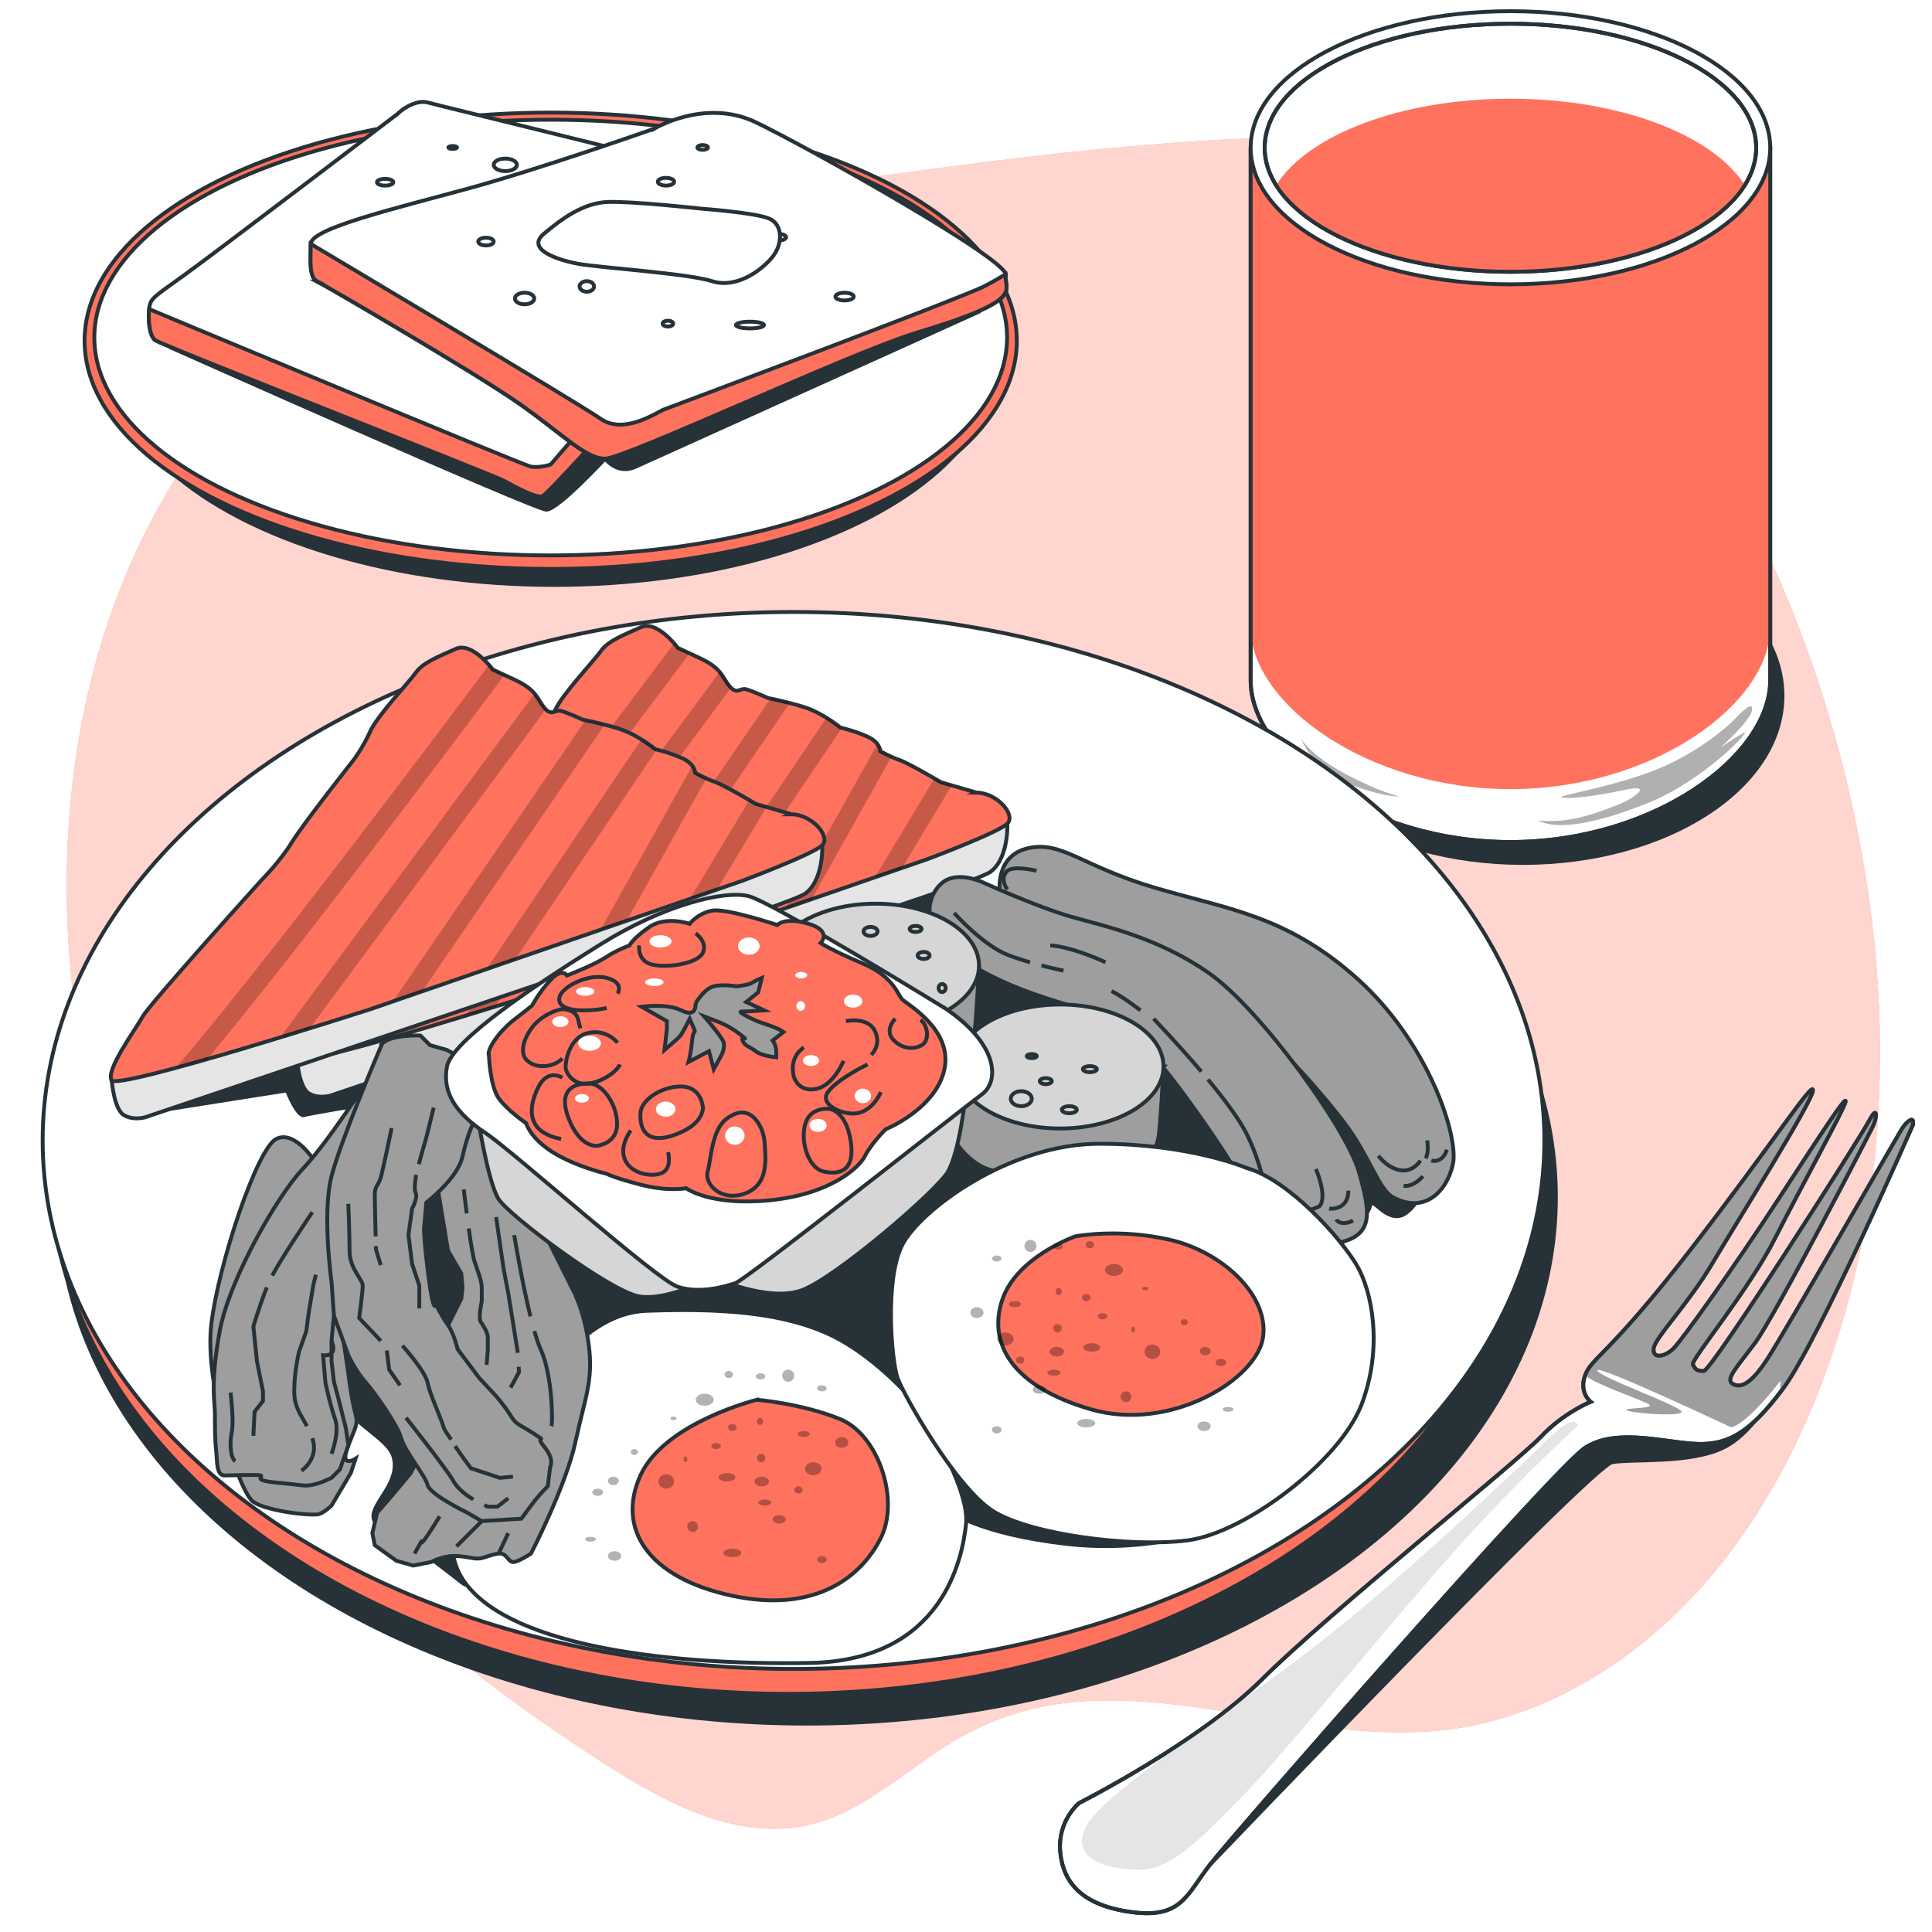 <svg class="animated" id="freepik_stories-breakfast-food" xmlns="http://www.w3.org/2000/svg" viewBox="0 0 500 500" version="1.1" xmlns:xlink="http://www.w3.org/1999/xlink" xmlns:svgjs="http://svgjs.com/svgjs"><style>svg#freepik_stories-breakfast-food:not(.animated) .animable {opacity: 0;}svg#freepik_stories-breakfast-food.animated #freepik--Fork--inject-134 {animation: 1.5s Infinite  linear floating;animation-delay: 0s;}svg#freepik_stories-breakfast-food.animated #freepik--Juice--inject-134 {animation: 1.5s Infinite  linear floating;animation-delay: 0s;}svg#freepik_stories-breakfast-food.animated #freepik--Food--inject-134 {animation: 1.5s Infinite  linear floating;animation-delay: 0s;}svg#freepik_stories-breakfast-food.animated #freepik--Bread--inject-134 {animation: 1.5s Infinite  linear floating;animation-delay: 0s;}            @keyframes floating {                0% {                    opacity: 1;                    transform: translateY(0px);                }                50% {                    transform: translateY(-10px);                }                100% {                    opacity: 1;                    transform: translateY(0px);                }            }        </style><g id="freepik--background-simple--inject-134" class="animable" style="transform-origin: 251.91px 254.575px;"><g id="els4bjxb7wax" class="animable" style="transform-origin: 251.91px 254.575px;"><path d="M486.55,272.02c-.07-30-5.07-59.48-13.24-86.8-24.39-81.56-80.73-152.81-153.99-149.22-46.98,2.3-93.94,10.18-140.92,16.42-40.1,5.33-79.97,10.21-113.59,46.06-14.55,15.52-26.72,35-34.84,56.82-22.56,60.68-13.23,132.31,13.56,184.62,26.79,52.31,68.66,88,112.27,116.11,17.78,11.46,37.88,22.08,58.1,14.93,12.45-4.4,23.34-15.08,35.31-21.73,40.3-22.37,83.67,3.95,126.31-1.72,25.33-3.37,50.39-18.6,69.43-42.2,22.75-28.2,36.36-67.33,40.28-106.46,.9-8.96,1.31-17.91,1.29-26.82Z" style="fill: rgb(255, 114, 94); transform-origin: 251.91px 254.575px;" id="el9j8x0q4dg09" class="animable"></path><g id="el17gi8fuku2fj"><path d="M486.55,272.02c-.07-30-5.07-59.48-13.24-86.8-24.39-81.56-80.73-152.81-153.99-149.22-46.98,2.3-93.94,10.18-140.92,16.42-40.1,5.33-79.97,10.21-113.59,46.06-14.55,15.52-26.72,35-34.84,56.82-22.56,60.68-13.23,132.31,13.56,184.62,26.79,52.31,68.66,88,112.27,116.11,17.78,11.46,37.88,22.08,58.1,14.93,12.45-4.4,23.34-15.08,35.31-21.73,40.3-22.37,83.67,3.95,126.31-1.72,25.33-3.37,50.39-18.6,69.43-42.2,22.75-28.2,36.36-67.33,40.28-106.46,.9-8.96,1.31-17.91,1.29-26.82Z" style="fill: rgb(255, 255, 255); opacity: 0.7; transform-origin: 251.91px 254.575px;" class="animable"></path></g></g></g><g id="freepik--Fork--inject-134" class="animable animator-active" style="transform-origin: 384.71px 388.532px;"><g id="el8hj2hsrd2n3" class="animable" style="transform-origin: 384.71px 388.532px;"><path d="M313.06,482.65s98.85-103.26,104.16-104.23c5.3-.96,20.25,.48,28.93-3.86,8.68-4.34,14.64-17.23,14.64-17.23,0,0-21.39,12.89-33.44,12.41-12.05-.48-14.46-7.23-47.25,30.37s-67.03,82.53-67.03,82.53Z" style="fill: rgb(38, 50, 56); stroke: rgb(38, 50, 56); stroke-miterlimit: 10; transform-origin: 386.925px 419.99px;" id="elkjvru5s4q7" class="animable"></path><path d="M494.94,291.37s-24.39,55.75-33.45,67.94c-9.06,12.19-14.98,14.98-23.69,14.29-8.71-.7-19.86-3.83-27.53,1.05-7.67,4.88-91.29,100.35-97.21,108.01-5.92,7.67-7.32,13.94-20.21,12.19-12.89-1.74-17.77-7.67-18.47-15.68-.7-8.01,4.88-12.54,4.88-12.54,0,0,31.01-15.68,47.39-32.06,16.38-16.38,66.2-56.44,72.12-62.72s12.89-9.06,12.89-9.06c0,0-3.14-2.44-1.39-6.97s6.27-5.23,27.53-32.75c21.25-27.53,31.71-43.9,31.36-40.77-.35,3.14-19.71,34.02-26.04,44.69-6.33,10.67-14.83,19.17-15.17,22-.33,2.83,3,2.17,5.17,0,2.17-2.17,15.67-21,27.16-38.66,11.5-17.67,17.83-27.33,17.33-25.16s-11.17,21.33-18.17,35.16c-7,13.83-22,31.66-21.33,32.83s.83,1.67,2.83,1.67,40.66-60.66,42.83-64.83c2.17-4.17,2-.83,1,1.33-1,2.17-25.66,49.66-30.66,56.33-5,6.67-7.67,9.33-5.67,10.5,2,1.17,4.67,.17,9-6.5,4.33-6.67,33.33-57.16,34.66-59.33,1.33-2.17,3.65-3.93,2.83-.96Z" style="fill: rgb(255, 255, 255); stroke: rgb(38, 50, 56); stroke-miterlimit: 10; transform-origin: 384.71px 388.532px;" id="el8bmu3mgt4d" class="animable"></path><path d="M426.38,363.24c-2.95-1.47-14.76-5.49-16.11-7.41,1.74-4.53,6.27-5.23,27.53-32.75,21.25-27.53,31.71-43.9,31.36-40.77-.35,3.14-19.71,34.02-26.04,44.69-6.33,10.67-14.83,19.17-15.17,22-.33,2.83,3,2.17,5.17,0,2.17-2.17,15.67-21,27.16-38.66,11.5-17.67,17.83-27.33,17.33-25.16s-11.17,21.33-18.17,35.16c-7,13.83-22,31.66-21.33,32.83s.83,1.67,2.83,1.67,40.66-60.66,42.83-64.83c2.17-4.17,2-.83,1,1.33-1,2.17-25.66,49.66-30.66,56.33-5,6.67-7.67,9.33-5.67,10.5,2,1.17,4.67,.17,9-6.5s33.33-57.16,34.66-59.33c1.33-2.17,3.65-3.93,2.83-.96,0,0-24.39,55.75-33.45,67.94-.27,.36-.54,.72-.8,1.06l.1-3.03s-8.36,11.06-12.78,12.04c0,0-34.9-16.47-34.65-14.75,.25,1.72,22.61,9.58,21.87,10.81-.74,1.23-13.27,.25-14.25-.49-.98-.74,8.36-.25,5.41-1.72Z" style="fill: rgb(158, 158, 158); transform-origin: 452.686px 325.659px;" id="elrs0znirvs5s" class="animable"></path><path d="M408.44,368.89s-16.96,15.24-35.64,36.62c-18.68,21.38-40.8,48.66-51.36,59.47-10.57,10.81-18.43,18.92-26.3,18.92s-18.68-2.46-14.01-11.31c4.67-8.85,37.85-29.74,60.95-47.92,23.1-18.19,50.14-44.24,54.07-47.92,3.93-3.69,10.81-11.55,12.29-7.86Z" style="fill: rgb(229, 229, 229); transform-origin: 344.22px 425.914px;" id="elzpgut34suf" class="animable"></path><path d="M494.94,291.37s-24.39,55.75-33.45,67.94c-9.06,12.19-14.98,14.98-23.69,14.29-8.71-.7-19.86-3.83-27.53,1.05-7.67,4.88-91.29,100.35-97.21,108.01-5.92,7.67-7.32,13.94-20.21,12.19-12.89-1.74-17.77-7.67-18.47-15.68-.7-8.01,4.88-12.54,4.88-12.54,0,0,31.01-15.68,47.39-32.06,16.38-16.38,66.2-56.44,72.12-62.72s12.89-9.06,12.89-9.06c0,0-3.14-2.44-1.39-6.97s6.27-5.23,27.53-32.75c21.25-27.53,31.71-43.9,31.36-40.77-.35,3.14-19.71,34.02-26.04,44.69-6.33,10.67-14.83,19.17-15.17,22-.33,2.83,3,2.17,5.17,0,2.17-2.17,15.67-21,27.16-38.66,11.5-17.67,17.83-27.33,17.33-25.16s-11.17,21.33-18.17,35.16c-7,13.83-22,31.66-21.33,32.83s.83,1.67,2.83,1.67,40.66-60.66,42.83-64.83c2.17-4.17,2-.83,1,1.33-1,2.17-25.66,49.66-30.66,56.33-5,6.67-7.67,9.33-5.67,10.5,2,1.17,4.67,.17,9-6.5,4.33-6.67,33.33-57.16,34.66-59.33,1.33-2.17,3.65-3.93,2.83-.96Z" style="fill: none; stroke: rgb(38, 50, 56); stroke-miterlimit: 10; transform-origin: 384.71px 388.532px;" id="elvc6n2v3517" class="animable"></path></g></g><g id="freepik--Juice--inject-134" class="animable" style="transform-origin: 392.735px 113.365px;"><g id="elshu2vijz8q" class="animable" style="transform-origin: 392.735px 113.365px;"><ellipse cx="394.14" cy="180.08" rx="67.66" ry="43.75" style="fill: rgb(38, 50, 56); transform-origin: 394.14px 180.08px;" id="elxv59ft8bsuq" class="animable"></ellipse><g id="elwrcluqyw1hl" class="animable" style="transform-origin: 390.9px 110.405px;"><path d="M323.67,38.24V176.12c0,19.52,30.1,41.79,67.23,41.79s67.23-22.27,67.23-41.79V38.24h-134.46Z" style="fill: rgb(255, 255, 255); stroke: rgb(38, 50, 56); stroke-miterlimit: 10; transform-origin: 390.9px 128.075px;" id="el7b3km3lwbhw" class="animable"></path><path d="M323.67,162.43c0,19.52,30.1,41.79,67.23,41.79s67.23-22.27,67.23-41.79V38.24h-134.46v124.2Z" style="fill: rgb(255, 114, 94); transform-origin: 390.9px 121.23px;" id="elo2f25m1sfnr" class="animable"></path><path d="M323.67,38.24V176.12c0,19.52,30.1,41.79,67.23,41.79s67.23-22.27,67.23-41.79V38.24h-134.46Z" style="fill: none; stroke: rgb(38, 50, 56); stroke-miterlimit: 10; transform-origin: 390.9px 128.075px;" id="elifjeja0n9li" class="animable"></path><ellipse cx="390.9" cy="38.24" rx="67.23" ry="35.34" style="fill: rgb(255, 255, 255); stroke: rgb(38, 50, 56); stroke-miterlimit: 10; transform-origin: 390.9px 38.24px;" id="elmkiy76dwud" class="animable"></ellipse><g id="ely0s0uvt4oqn" class="animable" style="transform-origin: 390.9px 38.24px;"><ellipse cx="390.9" cy="38.24" rx="63.6" ry="32.1" style="fill: rgb(255, 255, 255); stroke: rgb(38, 50, 56); stroke-miterlimit: 10; transform-origin: 390.9px 38.24px;" id="elqxrkpxs7qw" class="animable"></ellipse><path d="M390.9,25.55c-28.42,0-52.48,9.41-60.63,22.39,8.15,12.98,32.21,22.39,60.63,22.39s52.48-9.41,60.63-22.39c-8.15-12.98-32.21-22.39-60.63-22.39Z" style="fill: rgb(255, 114, 94); transform-origin: 390.9px 47.94px;" id="el22wfxoohh1x" class="animable"></path><ellipse cx="390.9" cy="38.24" rx="63.6" ry="32.1" style="fill: none; stroke: rgb(38, 50, 56); stroke-miterlimit: 10; transform-origin: 390.9px 38.24px;" id="elfck1254m5c7" class="animable"></ellipse></g><g id="elqe1cv6esuz"><path d="M449.75,185.28s-.49,.55-1.45,1.46c-2.4,2.27-7.75,6.78-15.96,10.8-11.53,5.64-29.68,8.34-28.21,8.83,1.47,.49,8.58-.25,16.43-1.96,7.85-1.72,1.96,2.45-1.96,3.92s-8.09,3.19-13.49,3.92-9.32-.49-5.4,.74c3.92,1.23,12.02,.74,26.73-5.15,14.72-5.89,27.47-19.62,24.77-18.15-2.7,1.47-6.13,3.92-6.13,3.92,0,0,7.85-6.87,8.34-9.81,.49-2.94-3.68,1.47-3.68,1.47Z" style="opacity: 0.31; transform-origin: 425.791px 198.164px;" class="animable"></path></g><g id="elfsogl2i9sb7"><path d="M336.69,191.16s2.37,4.27,11.57,9.16c9.19,4.88,13.94,5.8,13.94,5.8,0,0-4.15,.31-13.35-3.36s-12.16-11.6-12.16-11.6Z" style="opacity: 0.31; transform-origin: 349.445px 198.643px;" class="animable"></path></g></g></g></g><g id="freepik--Food--inject-134" class="animable" style="transform-origin: 207.1px 302.475px;"><g id="elt7q4xvpoc2" class="animable" style="transform-origin: 207.1px 302.475px;"><g id="elairm1npvaps" class="animable" style="transform-origin: 207.1px 302.475px;"><ellipse cx="208.84" cy="309.8" rx="194.32" ry="136.77" style="fill: rgb(38, 50, 56); transform-origin: 208.84px 309.8px;" id="elrskp7wibllc" class="animable"></ellipse><ellipse cx="203.97" cy="301.6" rx="191.09" ry="136.77" style="fill: rgb(255, 114, 94); stroke: rgb(38, 50, 56); stroke-miterlimit: 10; transform-origin: 203.97px 301.6px;" id="el1ve4esm3jtn" class="animable"></ellipse><ellipse cx="205.36" cy="295.15" rx="194.32" ry="136.77" style="fill: rgb(255, 255, 255); stroke: rgb(38, 50, 56); stroke-miterlimit: 10; transform-origin: 205.36px 295.15px;" id="elqretznj7mzo" class="animable"></ellipse></g><path d="M33.81,289.09l40.15-6.34s2.64,6.87,4.75,6.34c2.11-.53,14.26-2.64,15.85-2.64s7.92,8.98,7.92,8.98c0,0-17.43,40.15-17.96,56-.53,15.85,15.32,19.55,16.9,25.89,1.58,6.34-5.51,11.17-5.28,15.32,.22,4.15,10.95,7.41,13.21,9.51s4.75,3.7,10.04,7.92c5.28,4.23,95.62,16.38,109.35,9.51,13.73-6.87,16.9-28,16.9-28,0,0,7.4,5.81,30.11,8.45,22.72,2.64,41.21-4.23,44.9-6.34,3.7-2.11,24.3-57.58,23.24-61.28-1.06-3.7,1.58-7.92,1.58-7.92,0,0,9.51-10.04,9.51-12.15s4.23,5.28,8.98,2.11c4.75-3.17,7.4-12.15,5.28-18.49-2.11-6.34-44.37-31.7-63.92-40.68-19.55-8.98-41.73-23.24-52.83-26.94s-43.32,1.06-43.32,1.06l-175.39,59.69Z" style="fill: rgb(38, 50, 56); transform-origin: 201.88px 324.287px;" id="elt1mwg1nc3up" class="animable"></path><path d="M81.75,300.98s-5.29-8.71-10.26-6.22c-4.98,2.49-14.93,32.35-16.8,47.9s7.15,43.55,10.89,46.04c3.73,2.49,15.55,3.73,17.11,3.11s3.11-2.18,3.11-2.18l4.98-8.4,1.24-3.73s-4.35,2.8-1.87-3.42c2.49-6.22,2.49-5.6,1.56-9.33-.93-3.73-1.56-9.33-1.56-9.33,0,0-6.22-41.68-6.53-46.97-.31-5.29-1.87-7.47-1.87-7.47Z" style="fill: rgb(158, 158, 158); stroke: rgb(38, 50, 56); stroke-miterlimit: 10; transform-origin: 73.36px 343.14px;" id="el8tprh3i9vsh" class="animable"></path><g id="elgj67vvkxwgf" class="animable" style="transform-origin: 183.561px 384.736px;"><path d="M187.11,339.34c-6.53-.4-13.25-.35-19.83-.1-16.8,.62-27.99,20.53-30.17,24.88-2.18,4.35-29.24,28.31-16.8,45.41,12.44,17.11,55.06,21.46,89.27,20.84,34.22-.62,39.5-26.75,40.44-36.08,.93-9.33-11.82-29.55-11.82-29.55,0,0-10.26-13.06-23.33-19.29-7.95-3.78-17.62-5.5-27.77-6.12" style="fill: rgb(255, 255, 255); stroke: rgb(38, 50, 56); stroke-miterlimit: 10; transform-origin: 183.561px 384.736px;" id="el2zgoyfmg639" class="animable"></path><path d="M195.91,362.25s-23.95,5.91-30.17,19.6c-6.22,13.69,1.87,26.44,23.64,31.11,21.77,4.67,33.59-4.98,38.57-14.93s-.62-26.75-10.58-30.79-21.46-4.98-21.46-4.98Z" style="fill: rgb(255, 114, 94); stroke: rgb(38, 50, 56); stroke-miterlimit: 10; transform-origin: 196.752px 388.211px;" id="eljhhf5tw8r1" class="animable"></path><g id="elgklouqrt32t"><g style="opacity: 0.3; transform-origin: 185.49px 379.51px;" class="animable"><circle cx="197" cy="377.34" r="1.09" id="eld9xpxtl8if" class="animable" style="transform-origin: 197px 377.34px;"></circle><path d="M209.59,371.12c0,.43-.7,.78-1.56,.78s-1.56-.35-1.56-.78,.7-.78,1.56-.78,1.56,.35,1.56,.78Z" id="elej71124nigp" class="animable" style="transform-origin: 208.03px 371.12px;"></path><path d="M212.61,380.11c0,.93-.95,1.68-2.13,1.68s-2.13-.75-2.13-1.68,.95-1.68,2.13-1.68,2.13,.75,2.13,1.68Z" id="eldxt4dmyj7c" class="animable" style="transform-origin: 210.48px 380.11px;"></path><path d="M207.73,385.58c0,.52-.49,.93-1.09,.93s-1.09-.42-1.09-.93,.49-.93,1.09-.93,1.09,.42,1.09,.93Z" id="el0ep9am94lpan" class="animable" style="transform-origin: 206.64px 385.58px;"></path><path d="M199.64,388.85c0,.43-.77,.78-1.71,.78s-1.71-.35-1.71-.78,.77-.78,1.71-.78,1.71,.35,1.71,.78Z" id="elxleciv498kn" class="animable" style="transform-origin: 197.93px 388.85px;"></path><path d="M190.31,382.32c0,.6-.97,1.09-2.18,1.09s-2.18-.49-2.18-1.09,.97-1.09,2.18-1.09,2.18,.49,2.18,1.09Z" id="el1jq217g3uyk" class="animable" style="transform-origin: 188.13px 382.32px;"></path><path d="M190.62,369.41c0,.52-.49,.93-1.09,.93s-1.09-.42-1.09-.93,.49-.93,1.09-.93,1.09,.42,1.09,.93Z" id="elh1ybjzubnrd" class="animable" style="transform-origin: 189.53px 369.41px;"></path><path d="M184.71,362.25c0,.86-1.04,1.56-2.33,1.56s-2.33-.7-2.33-1.56,1.04-1.56,2.33-1.56,2.33,.7,2.33,1.56Z" id="eldthz0rkw638" class="animable" style="transform-origin: 182.38px 362.25px;"></path><path d="M175.07,367.07c0,.26-.35,.47-.78,.47s-.78-.21-.78-.47,.35-.47,.78-.47,.78,.21,.78,.47Z" id="els9hogls3ng" class="animable" style="transform-origin: 174.29px 367.07px;"></path><path d="M165.11,375.78c0,.43-.42,.78-.93,.78s-.93-.35-.93-.78,.42-.78,.93-.78,.93,.35,.93,.78Z" id="elokp2e0dh3be" class="animable" style="transform-origin: 164.18px 375.78px;"></path><path d="M198.08,356.19c0,.43-.56,.78-1.24,.78s-1.24-.35-1.24-.78,.56-.78,1.24-.78,1.24,.35,1.24,.78Z" id="elad00v27ydxd" class="animable" style="transform-origin: 196.84px 356.19px;"></path><path d="M189.69,355.72c0,.52-.49,.93-1.09,.93s-1.09-.42-1.09-.93,.49-.93,1.09-.93,1.09,.42,1.09,.93Z" id="elps8kw7xugq" class="animable" style="transform-origin: 188.6px 355.72px;"></path><path d="M205.55,356.03c0,.86-.7,1.56-1.56,1.56s-1.56-.7-1.56-1.56,.7-1.56,1.56-1.56,1.56,.7,1.56,1.56Z" id="eltq6bjhy0m8" class="animable" style="transform-origin: 203.99px 356.03px;"></path><ellipse cx="212.7" cy="359.3" rx="1.24" ry=".78" id="eltix6g0eyrl" class="animable" style="transform-origin: 212.7px 359.3px;"></ellipse><path d="M180.66,395.07c0,.77-.63,1.4-1.4,1.4s-1.4-.63-1.4-1.4,.63-1.4,1.4-1.4,1.4,.63,1.4,1.4Z" id="elzk2q4dp8dwq" class="animable" style="transform-origin: 179.26px 395.07px;"></path><ellipse cx="189.53" cy="401.91" rx="2.33" ry="1.09" id="el4gr80s3b4ix" class="animable" style="transform-origin: 189.53px 401.91px;"></ellipse><path d="M154.23,398.34c0,.34-.63,.62-1.4,.62s-1.4-.28-1.4-.62,.63-.62,1.4-.62,1.4,.28,1.4,.62Z" id="eltrtpjzvozrs" class="animable" style="transform-origin: 152.83px 398.34px;"></path><ellipse cx="159.05" cy="402.69" rx="1.71" ry="1.24" id="elzs64ldvtgq" class="animable" style="transform-origin: 159.05px 402.69px;"></ellipse><path d="M156.09,386.2c0,.52-.63,.93-1.4,.93s-1.4-.42-1.4-.93,.63-.93,1.4-.93,1.4,.42,1.4,.93Z" id="el6pcwehal8z9" class="animable" style="transform-origin: 154.69px 386.2px;"></path><path d="M160.14,383.25c0,.6-.63,1.09-1.4,1.09s-1.4-.49-1.4-1.09,.63-1.09,1.4-1.09,1.4,.49,1.4,1.09Z" id="elw2a6w20k65r" class="animable" style="transform-origin: 158.74px 383.25px;"></path><path d="M174.44,383.41c0,1.03-.91,1.87-2.02,1.87s-2.02-.84-2.02-1.87,.91-1.87,2.02-1.87,2.02,.84,2.02,1.87Z" id="elsfapzg6m1v" class="animable" style="transform-origin: 172.42px 383.41px;"></path><path d="M177.87,377.65c0,.43-.21,.78-.47,.78s-.47-.35-.47-.78,.21-.78,.47-.78,.47,.35,.47,.78Z" id="el4ybngyf5rr7" class="animable" style="transform-origin: 177.4px 377.65px;"></path><path d="M203.37,393.2c0,.6-.77,1.09-1.71,1.09s-1.71-.49-1.71-1.09,.77-1.09,1.71-1.09,1.71,.49,1.71,1.09Z" id="el0gjhk8e8rv6s" class="animable" style="transform-origin: 201.66px 393.2px;"></path><path d="M213.95,403.62c0,.52-.56,.93-1.24,.93s-1.24-.42-1.24-.93,.56-.93,1.24-.93,1.24,.42,1.24,.93Z" id="elkque82hmua" class="animable" style="transform-origin: 212.71px 403.62px;"></path><path d="M197.46,367.85c0,.52-.35,.93-.78,.93s-.78-.42-.78-.93,.35-.93,.78-.93,.78,.42,.78,.93Z" id="el97jplgt3dch" class="animable" style="transform-origin: 196.68px 367.85px;"></path><path d="M219.55,373.3c0,.77-.77,1.4-1.71,1.4s-1.71-.63-1.71-1.4,.77-1.4,1.71-1.4,1.71,.63,1.71,1.4Z" id="elda8kypxce9q" class="animable" style="transform-origin: 217.84px 373.3px;"></path><ellipse cx="185.33" cy="374.23" rx="1.24" ry=".78" id="elbygshdrpp7u" class="animable" style="transform-origin: 185.33px 374.23px;"></ellipse><path d="M199.02,383.41c0,.69-.84,1.24-1.87,1.24s-1.87-.56-1.87-1.24,.84-1.24,1.87-1.24,1.87,.56,1.87,1.24Z" id="el3ht7x1j1r3r" class="animable" style="transform-origin: 197.15px 383.41px;"></path></g></g></g><g id="elb3254a7zhbi" class="animable" style="transform-origin: 124.542px 340.259px;"><path d="M112.54,303.15l3.42,20.53,3.42,5.91,.31,3.73-.31,2.8-3.42,6.84,2.49,6.22,.93,5.6-13.06,26.44-4.67,5.6-4.04,4.67-1.24,5.29,.62,3.11,5.6,4.04,4.35,1.24,4.67-.93s2.8-1.56,5.91-1.56,5.29,.93,6.84,.62c1.56-.31,2.49-.93,4.67-1.24s2.49,2.49,4.04,2.18c1.56-.31,4.35-2.18,4.35-2.18,0,0,9.02-17.42,11.51-28.93,2.49-11.51,4.67-15.86,3.42-25.2-1.24-9.33-4.35-14.62-4.35-14.62l-5.91-11.82-3.42-9.64-3.73-8.09s-.62-20.22-9.95-26.13c-9.33-5.91-13.38,1.24-14.62,3.73-1.24,2.49,2.18,21.77,2.18,21.77Z" style="fill: rgb(158, 158, 158); stroke: rgb(38, 50, 56); stroke-miterlimit: 10; transform-origin: 124.542px 340.259px;" id="elil3fedxukxp" class="animable"></path><path d="M121.31,317.92c.52,3.74,1.1,7.35,1.5,8.56,.93,2.8,1.87,4.98,1.87,6.84v3.42s-.93,4.35-.31,5.29c.62,.93,1.87,2.8,1.87,4.04v3.42l-.31,3.73" style="fill: none; stroke: rgb(38, 50, 56); stroke-miterlimit: 10; transform-origin: 123.775px 335.57px;" id="elyoetvwq9s3p" class="animable"></path><path d="M120.01,307.82s.33,2.76,.77,6.19" style="fill: none; stroke: rgb(38, 50, 56); stroke-miterlimit: 10; transform-origin: 120.395px 310.915px;" id="el36a8j42h5w3" class="animable"></path><path d="M138.29,344.47c.55,1.91,1.1,3.55,1.63,4.72,3.11,6.84,3.13,18.98,2.8,19.91" style="fill: none; stroke: rgb(38, 50, 56); stroke-miterlimit: 10; transform-origin: 140.575px 356.785px;" id="el53437rdcv0s" class="animable"></path><path d="M133.07,319.64s1.95,11.88,4.21,21.04" style="fill: none; stroke: rgb(38, 50, 56); stroke-miterlimit: 10; transform-origin: 135.175px 330.16px;" id="elk4lsbo1dgg" class="animable"></path><polyline points="134.23 353.72 134.32 355.1 132.14 359.14" style="fill: none; stroke: rgb(38, 50, 56); stroke-miterlimit: 10; transform-origin: 133.23px 356.43px;" id="elnu7egrajtrk" class="animable"></polyline><path d="M128.41,314.97s1.56,11.2,1.87,13.06c.31,1.87,1.24,6.53,1.24,6.53l2.49,15.55" style="fill: none; stroke: rgb(38, 50, 56); stroke-miterlimit: 10; transform-origin: 131.21px 332.54px;" id="elgettw817blc" class="animable"></path><path d="M113.79,392.43s-3.42,5.6-4.35,6.53,.31-1.24-.93,.93l-1.24,2.18" style="fill: none; stroke: rgb(38, 50, 56); stroke-miterlimit: 10; transform-origin: 110.53px 397.25px;" id="elsuh9l5nojw" class="animable"></path><line x1="129.03" y1="402.07" x2="131.52" y2="396.78" style="fill: none; stroke: rgb(38, 50, 56); stroke-miterlimit: 10; transform-origin: 130.275px 399.425px;" id="eloit991f8gn8" class="animable"></line><line x1="118.14" y1="400.2" x2="124.68" y2="393.67" style="fill: none; stroke: rgb(38, 50, 56); stroke-miterlimit: 10; transform-origin: 121.41px 396.935px;" id="elrt760ejk1j" class="animable"></line></g><g id="eltv5fxfrgr6k" class="animable" style="transform-origin: 168.921px 222.915px;"><path d="M76.8,273.94s.59,7.43,3.08,8.99,5.6,.62,5.6,.62l104.82-35.46s61.9-19.6,65.94-22.4c4.04-2.8,4.57-9.86,4.46-12.55l-.11-2.69s-5.6,2.18-9.64,4.35c-4.04,2.18-167.97,55.99-167.97,55.99,0,0-4.61,.06-6.19,3.14Z" style="fill: rgb(229, 229, 229); stroke: rgb(38, 50, 56); stroke-miterlimit: 10; transform-origin: 168.751px 247.14px;" id="elfhh8kyuhf4p" class="animable"></path><path d="M252.69,205.12l-9.18-2.68s-8.41-4.97-10.71-5.74c-2.29-.76-4.97-2.29-4.97-2.29,0,0,0-2.29-3.44-3.82s-6.88-2.29-6.88-2.29c0,0-4.59-3.82-9.56-5.35-4.97-1.53-9.18-2.29-9.18-2.29,0,0-4.21-1.91-5.74-2.29-1.53-.38-2.29,1.53-4.21-.76-1.91-2.29-1.91-4.59-7.65-7.26l-5.74-2.68s-5.35-7.26-9.56-5.35c-4.21,1.91-8.41,3.44-10.32,6.12s-9.94,11.09-11.85,15.29c-1.91,4.21-4.21,7.26-4.21,7.26,0,0-13,16.44-16.06,21.41-3.06,4.97-7.65,9.56-7.65,9.56,0,0-29.06,32.12-30.97,35.56s-9.56,13.76-8.03,16.44,66.91-18.35,66.91-18.35l96.35-33.27s18.35-6.88,20.65-9.18c2.29-2.29-2.68-8.03-8.03-8.03Z" style="fill: rgb(255, 114, 94); stroke: rgb(38, 50, 56); stroke-miterlimit: 10; transform-origin: 168.921px 218.098px;" id="el1xq89n2ybok" class="animable"></path><g id="el8w5vgpk5p49"><g style="opacity: 0.22; transform-origin: 169.82px 218.62px;" class="animable"><path d="M189.17,177.96c-.11-.11-.22-.23-.33-.37-1.01-1.22-1.5-2.43-2.57-3.7l-65.86,88.99c2.68-.82,5.26-1.61,7.67-2.36l61.1-82.56Z" id="elv3jyvego58" class="animable" style="transform-origin: 154.795px 218.385px;"></path><path d="M101.53,268.49c23.22-27.78,64.32-82.54,76.94-99.43q-3.02-1.41-3.02-1.41s-.37-.49-.97-1.19c-13.71,18.35-59.42,79.23-81.13,104.32,2.58-.7,5.33-1.47,8.18-2.29Z" id="els81aegmkn5d" class="animable" style="transform-origin: 135.91px 218.62px;"></path><path d="M204.4,181.94c-2.25-.59-4.05-.97-4.97-1.16l-49.82,72.78,7.55-2.61,47.24-69.01Z" id="elqi09mrp70zd" class="animable" style="transform-origin: 177.005px 217.17px;"></path><path d="M217.88,188.38c-.23-.06-.37-.09-.37-.09,0,0-1.45-1.21-3.6-2.54l-40.12,59.45,7.48-2.58,36.61-54.24Z" id="eljou4bk26rc" class="animable" style="transform-origin: 195.835px 215.475px;"></path><path d="M246.29,203.26l-2.78-.81s-.68-.4-1.69-.98l-15.38,25.57,7.01-2.42,12.84-21.36Z" id="elg8snv6ptxl7" class="animable" style="transform-origin: 236.365px 214.255px;"></path><path d="M210.08,232.68l20.6-36.82c-1.56-.71-2.85-1.45-2.85-1.45,0,0,0-.84-.76-1.83l-23.75,42.43,6.76-2.33Z" id="elfk408s79egg" class="animable" style="transform-origin: 217px 213.795px;"></path></g></g></g><g id="elwcy1mp46epq" class="animable" style="transform-origin: 121.011px 228.515px;"><path d="M28.9,279.54s.59,7.43,3.08,8.99c2.49,1.56,5.6,.62,5.6,.62l104.82-35.46s61.9-19.6,65.94-22.4,4.57-9.86,4.46-12.55l-.11-2.69s-5.6,2.18-9.64,4.35c-4.04,2.18-167.97,55.99-167.97,55.99,0,0-4.61,.06-6.19,3.14Z" style="fill: rgb(229, 229, 229); stroke: rgb(38, 50, 56); stroke-miterlimit: 10; transform-origin: 120.851px 252.74px;" id="eliatff4xeklr" class="animable"></path><path d="M204.78,210.72l-9.18-2.68s-8.41-4.97-10.71-5.74c-2.29-.76-4.97-2.29-4.97-2.29,0,0,0-2.29-3.44-3.82-3.44-1.53-6.88-2.29-6.88-2.29,0,0-4.59-3.82-9.56-5.35-4.97-1.53-9.18-2.29-9.18-2.29,0,0-4.21-1.91-5.74-2.29-1.53-.38-2.29,1.53-4.21-.76-1.91-2.29-1.91-4.59-7.65-7.26l-5.74-2.68s-5.35-7.26-9.56-5.35c-4.21,1.91-8.41,3.44-10.32,6.12-1.91,2.68-9.94,11.09-11.85,15.29-1.91,4.21-4.21,7.26-4.21,7.26,0,0-13,16.44-16.06,21.41s-7.65,9.56-7.65,9.56c0,0-29.06,32.12-30.97,35.56-1.91,3.44-9.56,13.76-8.03,16.44s66.91-18.35,66.91-18.35l96.35-33.27s18.35-6.88,20.65-9.18c2.29-2.29-2.68-8.03-8.03-8.03Z" style="fill: rgb(255, 114, 94); stroke: rgb(38, 50, 56); stroke-miterlimit: 10; transform-origin: 121.011px 223.698px;" id="elg7g1gg6a4b7" class="animable"></path><g id="elv4ytdtwf54g"><g style="opacity: 0.22; transform-origin: 121.92px 224.22px;" class="animable"><path d="M141.26,183.56c-.11-.11-.22-.23-.33-.37-1.01-1.22-1.5-2.43-2.57-3.7l-65.86,88.99c2.68-.82,5.26-1.61,7.67-2.36l61.1-82.56Z" id="elurn3k8rpups" class="animable" style="transform-origin: 106.885px 223.985px;"></path><path d="M53.63,274.09c23.22-27.78,64.32-82.54,76.94-99.43q-3.02-1.41-3.02-1.41s-.37-.49-.97-1.19c-13.71,18.35-59.42,79.23-81.13,104.32,2.58-.7,5.33-1.47,8.18-2.29Z" id="elacuwh8bks8q" class="animable" style="transform-origin: 88.01px 224.22px;"></path><path d="M156.5,187.53c-2.25-.59-4.05-.97-4.97-1.16l-49.82,72.78,7.55-2.61,47.24-69.01Z" id="elrb2hn63xgb" class="animable" style="transform-origin: 129.105px 222.76px;"></path><path d="M169.98,193.98c-.24-.06-.37-.09-.37-.09,0,0-1.45-1.21-3.6-2.54l-40.12,59.45,7.48-2.58,36.61-54.24Z" id="eljwi4jdihp4g" class="animable" style="transform-origin: 147.935px 221.075px;"></path><path d="M198.39,208.85l-2.78-.81s-.68-.4-1.69-.98l-15.38,25.57,7.01-2.42,12.84-21.36Z" id="elaz44t54zlil" class="animable" style="transform-origin: 188.465px 219.845px;"></path><path d="M162.18,238.28l20.6-36.82c-1.56-.71-2.85-1.45-2.85-1.45,0,0,0-.84-.76-1.83l-23.75,42.43,6.76-2.33Z" id="elitwsxtlksp" class="animable" style="transform-origin: 169.1px 219.395px;"></path></g></g></g><g id="elfd941ankycq" class="animable" style="transform-origin: 317.44px 265.264px;"><path d="M258.74,230.68s-1.24-9.33,7.47-11.2c8.71-1.87,13.69,4.67,32.66,10.26,18.97,5.6,34.15,7.16,52.5,23.64,18.35,16.49,26.19,40.74,24.64,47.9-1.56,7.15-7.43,12.99-15.55,8.55-3.66-2-5.91-10.41-12.44-19.12-6.53-8.71-21.77-25.82-34.22-34.53-12.44-8.71-48.52-17.73-51.95-19.6s-3.11-5.91-3.11-5.91Z" style="fill: rgb(158, 158, 158); stroke: rgb(38, 50, 56); stroke-miterlimit: 10; transform-origin: 317.44px 265.264px;" id="el5j163do2j3v" class="animable"></path><path d="M367.61,300.35s-1.87,3.11-5.29,2.49c-3.42-.62-5.6-3.73-5.6-3.73" style="fill: none; stroke: rgb(38, 50, 56); stroke-miterlimit: 10; transform-origin: 362.165px 301.016px;" id="elh0hvqrpipuv" class="animable"></path><path d="M368.23,304.4s-2.18,2.8-4.98,2.49" style="fill: none; stroke: rgb(38, 50, 56); stroke-miterlimit: 10; transform-origin: 365.74px 305.657px;" id="el9izakdng18r" class="animable"></path><path d="M370.41,300.35s2.8,.93,4.04-2.8" style="fill: none; stroke: rgb(38, 50, 56); stroke-miterlimit: 10; transform-origin: 372.43px 299.001px;" id="el9q6udqk2ga6" class="animable"></path><path d="M369.34,295.14s.58,2.9-.39,4.64" style="fill: none; stroke: rgb(38, 50, 56); stroke-miterlimit: 10; transform-origin: 369.231px 297.46px;" id="elrz0rcaugmh8" class="animable"></path><path d="M268.25,225.36s-6.19-1.55-7.73,.19c-1.55,1.74-.39,3.87,.19,4.64" style="fill: none; stroke: rgb(38, 50, 56); stroke-miterlimit: 10; transform-origin: 263.998px 227.457px;" id="elkybctlg5mxk" class="animable"></path></g><g id="elwonghp32x7k" class="animable" style="transform-origin: 297.169px 274.596px;"><path d="M254.7,228.5s-6.84-3.42-10.89,0c-4.04,3.42-7.15,12.75,9.02,22.08,16.17,9.33,32.04,10.26,39.19,15.86,7.15,5.6,25.2,31.11,30.17,40.75,4.98,9.64,6.53,15.86,20.22,14.93,13.69-.93,12.44-7.47,9.33-18.66-3.11-11.2-25.51-42.3-38.88-51.63-13.38-9.33-27.06-12.13-35.77-14.62-8.71-2.49-22.4-8.71-22.4-8.71Z" style="fill: rgb(158, 158, 158); stroke: rgb(38, 50, 56); stroke-miterlimit: 10; transform-origin: 297.169px 274.596px;" id="elcxguf1ikesk" class="animable"></path><path d="M269.53,249.86c3.27,.86,5.7,1.34,5.7,1.34" style="fill: none; stroke: rgb(38, 50, 56); stroke-miterlimit: 10; transform-origin: 272.38px 250.53px;" id="el0roo7lxe46a" class="animable"></path><path d="M246.92,236.28s7.47,8.4,14,10.89c1.85,.71,3.81,1.34,5.66,1.88" style="fill: none; stroke: rgb(38, 50, 56); stroke-miterlimit: 10; transform-origin: 256.75px 242.665px;" id="elw018ibns2y" class="animable"></path><path d="M271.8,244.68s4.67,0,14.31,4.35" style="fill: none; stroke: rgb(38, 50, 56); stroke-miterlimit: 10; transform-origin: 278.955px 246.855px;" id="el6sblwfgy0ug" class="animable"></path><path d="M342.41,315.91s-2.8,2.49-8.4,1.24" style="fill: none; stroke: rgb(38, 50, 56); stroke-miterlimit: 10; transform-origin: 338.21px 316.706px;" id="elzrwrerthik" class="animable"></path><path d="M343.97,312.8s4.98,.62,4.98-4.67" style="fill: none; stroke: rgb(38, 50, 56); stroke-miterlimit: 10; transform-origin: 346.46px 310.476px;" id="ellf82zkvkyy" class="animable"></path><path d="M310.91,277.33c-6.24-7.35-12.36-13.68-12.36-13.68" style="fill: none; stroke: rgb(38, 50, 56); stroke-miterlimit: 10; transform-origin: 304.73px 270.49px;" id="elf0xubfj5pho" class="animable"></path><path d="M340.55,302.53s3.11,7.15,.93,9.64c0,0-4.98,2.8-9.95,.31-4.98-2.49-3.73-8.4-8.71-18.66-1.92-3.95-5.96-9.34-10.2-14.46" style="fill: none; stroke: rgb(38, 50, 56); stroke-miterlimit: 10; transform-origin: 327.438px 296.436px;" id="elp6meabdyf1b" class="animable"></path><path d="M345.83,315.6s.93,1.87,4.35,.31" style="fill: none; stroke: rgb(38, 50, 56); stroke-miterlimit: 10; transform-origin: 348.005px 316.066px;" id="el867wnaqrwda" class="animable"></path><path d="M295.13,261.47s-4.35-3.42-7.47-4.98" style="fill: none; stroke: rgb(38, 50, 56); stroke-miterlimit: 10; transform-origin: 291.395px 258.98px;" id="elyg98tetpue" class="animable"></path></g><g id="elbrn163agaqj" class="animable" style="transform-origin: 225.545px 255.958px;"><path d="M253.37,249.91s-.77,15.66-1.35,18.56c-.58,2.9-1.93,6.38-15.27,8.31-13.34,1.93-25.52,1.74-30.73-1.16-5.22-2.9-8.31-9.08-8.31-9.08l1.55-18.56,54.12,1.93Z" style="fill: rgb(158, 158, 158); stroke: rgb(38, 50, 56); stroke-miterlimit: 10; transform-origin: 225.545px 263.013px;" id="el3h6pjdrvyte" class="animable"></path><ellipse cx="226.6" cy="249.91" rx="26.77" ry="16.04" style="fill: rgb(214, 214, 214); stroke: rgb(38, 50, 56); stroke-miterlimit: 10; transform-origin: 226.6px 249.91px;" id="el8o98xe2aycw" class="animable"></ellipse><ellipse cx="239.03" cy="247.27" rx="1.55" ry=".91" style="fill: none; stroke: rgb(38, 50, 56); stroke-miterlimit: 10; transform-origin: 239.03px 247.27px;" id="elk4926x1efkf" class="animable"></ellipse><path d="M227.11,241.05c0,.64-.81,1.17-1.81,1.17s-1.81-.52-1.81-1.17,.81-1.17,1.81-1.17,1.81,.52,1.81,1.17Z" style="fill: none; stroke: rgb(38, 50, 56); stroke-miterlimit: 10; transform-origin: 225.3px 241.05px;" id="el3f5cqrmgmr1" class="animable"></path><ellipse cx="236.96" cy="240.41" rx="1.55" ry=".78" style="fill: none; stroke: rgb(38, 50, 56); stroke-miterlimit: 10; transform-origin: 236.96px 240.41px;" id="elfnrggmd5ma6" class="animable"></ellipse><path d="M244.73,255.7c0,.57-.41,1.04-.91,1.04s-.91-.46-.91-1.04,.41-1.04,.91-1.04,.91,.46,.91,1.04Z" style="fill: none; stroke: rgb(38, 50, 56); stroke-miterlimit: 10; transform-origin: 243.82px 255.7px;" id="eligxhc62kwh" class="animable"></path></g><g id="el5g7j5v9ux67" class="animable" style="transform-origin: 273.285px 282.058px;"><path d="M301.11,276.01s-.77,15.66-1.35,18.56c-.58,2.9-1.93,6.38-15.27,8.31-13.34,1.93-25.52,1.74-30.73-1.16-5.22-2.9-8.31-9.09-8.31-9.09l1.55-18.56,54.12,1.93Z" style="fill: rgb(158, 158, 158); stroke: rgb(38, 50, 56); stroke-miterlimit: 10; transform-origin: 273.285px 289.108px;" id="elgv3ze8anwg8" class="animable"></path><ellipse cx="274.34" cy="276.01" rx="26.77" ry="16.04" style="fill: rgb(214, 214, 214); stroke: rgb(38, 50, 56); stroke-miterlimit: 10; transform-origin: 274.34px 276.01px;" id="elw69j0dk8vg" class="animable"></ellipse><path d="M267.02,284.34c0,1.07-1.22,1.94-2.72,1.94s-2.72-.87-2.72-1.94,1.22-1.94,2.72-1.94,2.72,.87,2.72,1.94Z" style="fill: none; stroke: rgb(38, 50, 56); stroke-miterlimit: 10; transform-origin: 264.3px 284.34px;" id="elrfp5er40z9r" class="animable"></path><ellipse cx="276.74" cy="287.19" rx="1.94" ry=".91" style="fill: none; stroke: rgb(38, 50, 56); stroke-miterlimit: 10; transform-origin: 276.74px 287.19px;" id="elxafwcs6eroh" class="animable"></ellipse><path d="M272.2,279.8c0,.43-.7,.78-1.55,.78s-1.55-.35-1.55-.78,.7-.78,1.55-.78,1.55,.35,1.55,.78Z" style="fill: none; stroke: rgb(38, 50, 56); stroke-miterlimit: 10; transform-origin: 270.65px 279.8px;" id="el8qalts27kqv" class="animable"></path><path d="M268.32,273.32c0,.29-.58,.52-1.3,.52s-1.3-.23-1.3-.52,.58-.52,1.3-.52,1.3,.23,1.3,.52Z" style="fill: none; stroke: rgb(38, 50, 56); stroke-miterlimit: 10; transform-origin: 267.02px 273.32px;" id="el4z0igj5pe0e" class="animable"></path><path d="M283.87,276.69c0,.43-.81,.78-1.81,.78s-1.81-.35-1.81-.78,.81-.78,1.81-.78,1.81,.35,1.81,.78Z" style="fill: none; stroke: rgb(38, 50, 56); stroke-miterlimit: 10; transform-origin: 282.06px 276.69px;" id="el6ulqwjrjau" class="animable"></path></g><g id="el1x330ajxan9" class="animable" style="transform-origin: 81.152px 331.691px;"><path d="M94.81,280.14s-10.26,15.86-16.49,22.4c-6.22,6.53-18.97,28.31-21.46,41.99-2.49,13.69-1.24,18.35-1.24,21.15s0,6.84,.31,9.64,0,6.53,2.18,6.53,8.4-.31,9.33,0c.93,.31-2.49,1.24,4.35,1.87,6.84,.62,6.53,.93,8.71,.62,2.18-.31,5.29-1.87,5.29-1.87l2.18-2.18,2.18-6.22-.62-4.35-1.87-7.47-1.24-4.67-.62-5.29v-5.29l.62-6.53,1.56-3.73s.31-.93,.62-4.04c.31-3.11,14.62-30.48,16.8-37.64,2.18-7.15,2.18-14-.31-14.93-2.49-.93-8.09-2.18-10.26,0Z" style="fill: rgb(158, 158, 158); stroke: rgb(38, 50, 56); stroke-miterlimit: 10; transform-origin: 81.152px 331.691px;" id="el2ihnpgzm81t" class="animable"></path><path d="M79.43,369.07c-1.62-3.06-3.28-4.92-3.28-8.99,0-5.29,1.24-10.26,1.24-10.26l1.87-5.29,.62-4.67,1.24-7.47,.62-2.49" style="fill: none; stroke: rgb(38, 50, 56); stroke-miterlimit: 10; transform-origin: 78.945px 349.485px;" id="elhbxw438gv94" class="animable"></path><path d="M78.02,380.61s4.67-3.11,2.8-8.4" style="fill: none; stroke: rgb(38, 50, 56); stroke-miterlimit: 10; transform-origin: 79.641px 376.41px;" id="el82cegxe6lem" class="animable"></path><path d="M69.05,333.19c-1.8,4.43-3.48,10.09-3.48,10.09l.93,9.02,1.56,7.78v2.49l-2.18,2.8-.31,6.22" style="fill: none; stroke: rgb(38, 50, 56); stroke-miterlimit: 10; transform-origin: 67.31px 352.39px;" id="ele6pzd7294ya" class="animable"></path><path d="M80.82,313.73s-7.93,11.74-10.37,16.4" style="fill: none; stroke: rgb(38, 50, 56); stroke-miterlimit: 10; transform-origin: 75.635px 321.93px;" id="elip4oawfqn7" class="animable"></path><path d="M85.79,376.25s2.18-5.6,.93-9.02-2.49-9.33-2.49-9.33l-.62-7.15s4.04,.62,2.18-3.73" style="fill: none; stroke: rgb(38, 50, 56); stroke-miterlimit: 10; transform-origin: 85.358px 361.635px;" id="elxn8gb3jfpf" class="animable"></path><path d="M59.67,360.39s.93,7.47,.31,10.26c-.62,2.8-.31,6.84,.93,7.47" style="fill: none; stroke: rgb(38, 50, 56); stroke-miterlimit: 10; transform-origin: 60.29px 369.255px;" id="elawgvpns3su5" class="animable"></path></g><g id="elvbp0vpmb3da" class="animable" style="transform-origin: 113.673px 330.819px;"><path d="M98.86,270.18s-10.58,24.57-13.06,34.22c-2.49,9.64,0,27.37,0,27.37l.62,8.71,3.73,10.26s1.87,4.04,4.35,6.84,8.4,11.2,9.33,14.62c.93,3.42,6.22,9.64,6.84,12.13s10.26,7.15,10.26,7.15l3.73,2.18,10.26-.62s2.49-3.42,3.73-4.98c1.24-1.56,3.11-3.42,3.11-3.42l.62-4.98s1.24-1.87-1.56-5.29c-2.8-3.42,1.56-.62-2.8-3.42-4.35-2.8-4.35-2.18-5.91-4.67-1.56-2.49-3.73-4.98-3.73-4.98l-4.35-4.67-5.6-7.47s-.93-4.04-2.49-6.22c-1.56-2.18-3.11-5.29-3.11-5.29,0,0-.62,2.8-1.87-6.84s-1.24-12.75-1.24-12.75l.62-6.84s8.09-6.22,9.33-11.82c1.24-5.6,2.8-8.71,2.8-8.71l1.87-10.26-5.29-6.84-3.42-1.87-4.35-1.24-2.49-2.49s-7.78-.31-9.95,2.18Z" style="fill: rgb(158, 158, 158); stroke: rgb(38, 50, 56); stroke-miterlimit: 10; transform-origin: 113.673px 330.819px;" id="el5sjqdwsc9o3" class="animable"></path><polyline points="100.1 349.5 100.72 354.48 103.52 358.52" style="fill: none; stroke: rgb(38, 50, 56); stroke-miterlimit: 10; transform-origin: 101.81px 354.01px;" id="eln8crdyi1cn" class="animable"></polyline><path d="M90.15,311.55s.31,7.47,.31,12.13,3.42,7.47,3.42,9.02-.93,8.4-.93,8.4l5.6,5.91" style="fill: none; stroke: rgb(38, 50, 56); stroke-miterlimit: 10; transform-origin: 94.35px 329.28px;" id="elf6aw4kt0wv7" class="animable"></path><path d="M117.76,374.24c1.95,2.86,4.11,5.74,4.11,5.74l7.47,2.49,3.42-.31" style="fill: none; stroke: rgb(38, 50, 56); stroke-miterlimit: 10; transform-origin: 125.26px 378.355px;" id="elj3iceqil98" class="animable"></path><path d="M104.15,348.26s5.91,6.53,6.53,9.64c.62,3.11,3.42,9.02,4.04,11.2,.26,.93,.59,1.34,2.04,3.46" style="fill: none; stroke: rgb(38, 50, 56); stroke-miterlimit: 10; transform-origin: 110.455px 360.41px;" id="ele252cp0nw5m" class="animable"></path><path d="M125.32,389.52c.53,.24,.91,.41,.91,.41h2.49l2.8-2.18h0" style="fill: none; stroke: rgb(38, 50, 56); stroke-miterlimit: 10; transform-origin: 128.42px 388.84px;" id="el48wkwflpsh7" class="animable"></path><path d="M105.08,366.92s10.58,13.38,12.13,16.17c1.56,2.8,4.35,4.35,5.29,4.98" style="fill: none; stroke: rgb(38, 50, 56); stroke-miterlimit: 10; transform-origin: 113.79px 377.495px;" id="el97c76anig58" class="animable"></path><path d="M107.71,304.03c-.24,1.34-.59,3.83-.14,4.72,.62,1.24-.93,4.04-.93,4.04l-.93,6.84,.93,7.47,1.87,5.6v5.91" style="fill: none; stroke: rgb(38, 50, 56); stroke-miterlimit: 10; transform-origin: 107.11px 321.32px;" id="elc1kbd0vjui5" class="animable"></path><path d="M112.23,286.67s-1.87,7.78-2.18,8.71c-.21,.62-1.09,3.81-1.67,5.91" style="fill: none; stroke: rgb(38, 50, 56); stroke-miterlimit: 10; transform-origin: 110.305px 293.98px;" id="elhkl7jz5gfck" class="animable"></path><path d="M97.28,322.48c.01,.56,.02,.89,.02,.89l1.24,4.04" style="fill: none; stroke: rgb(38, 50, 56); stroke-miterlimit: 10; transform-origin: 97.91px 324.945px;" id="elg6nqrdmtcrn" class="animable"></path><path d="M101.35,291.96s-2.18,10.58-2.8,12.75-1.56,2.18-1.56,4.35c0,1.43,.13,7.17,.23,10.93" style="fill: none; stroke: rgb(38, 50, 56); stroke-miterlimit: 10; transform-origin: 99.17px 305.975px;" id="el2yu1s8l206j" class="animable"></path></g><g id="elrvaiv6ca6i" class="animable" style="transform-origin: 293.044px 347.584px;"><path d="M322.5,302.22s-14.62-6.22-37.95-6.22-46.35,17.11-51.01,26.13-2.8,30.17-1.24,34.53c1.56,4.35,15.24,28.62,24.88,34.53s35.15,9.33,50.08,7.47c14.93-1.87,39.5-20.53,45.1-35.15,5.6-14.62,2.8-29.24-1.24-36.08-4.04-6.84-17.42-22.08-28.62-25.2Z" style="fill: rgb(255, 255, 255); stroke: rgb(38, 50, 56); stroke-miterlimit: 10; transform-origin: 293.044px 347.584px;" id="elyoqor01liet" class="animable"></path><path d="M278.34,319.95s-15.24,5.29-18.97,16.49,2.49,22.4,23.02,28.31c20.53,5.91,42.93-7.78,44.48-18.66,1.56-10.89-10.58-22.08-23.95-25.2-13.38-3.11-24.57-.93-24.57-.93Z" style="fill: rgb(255, 114, 94); stroke: rgb(38, 50, 56); stroke-miterlimit: 10; transform-origin: 292.677px 342.696px;" id="ellvurd2cfg7" class="animable"></path><g id="elfgrefmujsld"><g style="opacity: 0.3; transform-origin: 285.18px 345.92px;" class="animable"><path d="M272.58,343.75c0,.6,.49,1.09,1.09,1.09s1.09-.49,1.09-1.09-.49-1.09-1.09-1.09-1.09,.49-1.09,1.09Z" id="eltw6xj0s9iz9" class="animable" style="transform-origin: 273.67px 343.75px;"></path><path d="M261.07,337.52c0,.43,.7,.78,1.56,.78s1.56-.35,1.56-.78-.7-.78-1.56-.78-1.56,.35-1.56,.78Z" id="el2kzeumfbxo" class="animable" style="transform-origin: 262.63px 337.52px;"></path><path d="M258.06,346.52c0,.93,.95,1.68,2.13,1.68s2.13-.75,2.13-1.68-.95-1.68-2.13-1.68-2.13,.75-2.13,1.68Z" id="elj9be3ngqa8" class="animable" style="transform-origin: 260.19px 346.52px;"></path><path d="M262.94,351.99c0,.52,.49,.93,1.09,.93s1.09-.42,1.09-.93-.49-.93-1.09-.93-1.09,.42-1.09,.93Z" id="elggi59mckzgt" class="animable" style="transform-origin: 264.03px 351.99px;"></path><path d="M271.03,355.25c0,.43,.77,.78,1.71,.78s1.71-.35,1.71-.78-.77-.78-1.71-.78-1.71,.35-1.71,.78Z" id="elhj1r4f8w8rs" class="animable" style="transform-origin: 272.74px 355.25px;"></path><ellipse cx="282.53" cy="348.72" rx="2.18" ry="1.09" id="elr2uv5ajzmd9" class="animable" style="transform-origin: 282.53px 348.72px;"></ellipse><path d="M280.05,335.81c0,.52,.49,.93,1.09,.93s1.09-.42,1.09-.93-.49-.93-1.09-.93-1.09,.42-1.09,.93Z" id="el2svi6kes7om" class="animable" style="transform-origin: 281.14px 335.81px;"></path><path d="M285.96,328.66c0,.86,1.04,1.56,2.33,1.56s2.33-.7,2.33-1.56-1.04-1.56-2.33-1.56-2.33,.7-2.33,1.56Z" id="el41bpdz52n0b" class="animable" style="transform-origin: 288.29px 328.66px;"></path><path d="M295.6,333.48c0,.26,.35,.47,.78,.47s.78-.21,.78-.47-.35-.47-.78-.47-.78,.21-.78,.47Z" id="el3ulklyvbwyt" class="animable" style="transform-origin: 296.38px 333.48px;"></path><path d="M305.55,342.19c0,.43,.42,.78,.93,.78s.93-.35,.93-.78-.42-.78-.93-.78-.93,.35-.93,.78Z" id="elb69and3qbzb" class="animable" style="transform-origin: 306.48px 342.19px;"></path><ellipse cx="273.82" cy="322.59" rx="1.24" ry=".78" id="eldl3z6rai5gn" class="animable" style="transform-origin: 273.82px 322.59px;"></ellipse><path d="M280.98,322.13c0,.52,.49,.93,1.09,.93s1.09-.42,1.09-.93-.49-.93-1.09-.93-1.09,.42-1.09,.93Z" id="eljpcczu2mlrs" class="animable" style="transform-origin: 282.07px 322.13px;"></path><path d="M265.12,322.44c0,.86,.7,1.56,1.56,1.56s1.56-.7,1.56-1.56-.7-1.56-1.56-1.56-1.56,.7-1.56,1.56Z" id="elmd6412ln6" class="animable" style="transform-origin: 266.68px 322.44px;"></path><path d="M256.72,325.7c0,.43,.56,.78,1.24,.78s1.24-.35,1.24-.78-.56-.78-1.24-.78-1.24,.35-1.24,.78Z" id="elqd6akfajqza" class="animable" style="transform-origin: 257.96px 325.7px;"></path><path d="M290,361.48c0,.77,.63,1.4,1.4,1.4s1.4-.63,1.4-1.4-.63-1.4-1.4-1.4-1.4,.63-1.4,1.4Z" id="elqqn41i29jj" class="animable" style="transform-origin: 291.4px 361.48px;"></path><ellipse cx="281.13" cy="368.32" rx="2.33" ry="1.09" id="elt55vy7jnhmn" class="animable" style="transform-origin: 281.13px 368.32px;"></ellipse><path d="M316.44,364.74c0,.34,.63,.62,1.4,.62s1.4-.28,1.4-.62-.63-.62-1.4-.62-1.4,.28-1.4,.62Z" id="elozx6lb0us5i" class="animable" style="transform-origin: 317.84px 364.74px;"></path><ellipse cx="311.62" cy="369.1" rx="1.71" ry="1.24" id="el40nhx45oqvm" class="animable" style="transform-origin: 311.62px 369.1px;"></ellipse><path d="M314.57,352.61c0,.52,.63,.93,1.4,.93s1.4-.42,1.4-.93-.63-.93-1.4-.93-1.4,.42-1.4,.93Z" id="elj8dsi70esd" class="animable" style="transform-origin: 315.97px 352.61px;"></path><path d="M310.53,349.66c0,.6,.63,1.09,1.4,1.09s1.4-.49,1.4-1.09-.63-1.09-1.4-1.09-1.4,.49-1.4,1.09Z" id="elub1w9x9sj7s" class="animable" style="transform-origin: 311.93px 349.66px;"></path><path d="M296.22,349.81c0,1.03,.91,1.87,2.02,1.87s2.02-.84,2.02-1.87-.91-1.87-2.02-1.87-2.02,.84-2.02,1.87Z" id="elvwwuqvbl19m" class="animable" style="transform-origin: 298.24px 349.81px;"></path><ellipse cx="293.27" cy="344.06" rx=".47" ry=".78" id="elvkprqj676b" class="animable" style="transform-origin: 293.27px 344.06px;"></ellipse><path d="M267.29,359.61c0,.6,.77,1.09,1.71,1.09s1.71-.49,1.71-1.09-.77-1.09-1.71-1.09-1.71,.49-1.71,1.09Z" id="elf0nbrfwfoiv" class="animable" style="transform-origin: 269px 359.61px;"></path><path d="M256.72,370.03c0,.52,.56,.93,1.24,.93s1.24-.42,1.24-.93-.56-.93-1.24-.93-1.24,.42-1.24,.93Z" id="eljxn7eny3fx" class="animable" style="transform-origin: 257.96px 370.03px;"></path><path d="M273.2,334.26c0,.52,.35,.93,.78,.93s.78-.42,.78-.93-.35-.93-.78-.93-.78,.42-.78,.93Z" id="elfxlj5u1815e" class="animable" style="transform-origin: 273.98px 334.26px;"></path><path d="M251.12,339.7c0,.77,.77,1.4,1.71,1.4s1.71-.63,1.71-1.4-.77-1.4-1.71-1.4-1.71,.63-1.71,1.4Z" id="el0sa1bwdrarf" class="animable" style="transform-origin: 252.83px 339.7px;"></path><path d="M284.09,340.64c0,.43,.56,.78,1.24,.78s1.24-.35,1.24-.78-.56-.78-1.24-.78-1.24,.35-1.24,.78Z" id="elr39rq0v8vx" class="animable" style="transform-origin: 285.33px 340.64px;"></path><ellipse cx="273.51" cy="349.81" rx="1.87" ry="1.24" id="elxz473slktne" class="animable" style="transform-origin: 273.51px 349.81px;"></ellipse></g></g></g><g id="elfoonhmrhhh4" class="animable" style="transform-origin: 186.102px 283.626px;"><path d="M123.43,287.91s2.8,18.04,5.6,22.4c2.8,4.35,28.93,23.95,36.39,25.2,7.47,1.24,18.97-4.98,18.97-4.98,0,0,14.31,6.53,23.02,3.42,8.71-3.11,35.15-25.82,37.95-30.79,2.8-4.98,4.67-18.97,4.35-20.22-.31-1.24-44.79,34.84-56.92,36.7-12.13,1.87-69.36-31.73-69.36-31.73Z" style="fill: rgb(214, 214, 214); stroke: rgb(38, 50, 56); stroke-miterlimit: 10; transform-origin: 186.588px 309.291px;" id="elvwgnfrdbqq" class="animable"></path><path d="M244.43,260.85s-44.48-27.37-50.7-28.93c-6.22-1.56-21.77,2.18-38.26,12.44s-38.57,24.88-39.81,31.73c-1.24,6.84,2.49,12.13,9.95,17.11,7.47,4.98,44.17,37.95,49.77,39.81,5.6,1.87,12.13,0,14.93-.93,2.8-.93,59.1-45.41,63.77-48.84,4.67-3.42,4.35-13.06-9.64-22.4Z" style="fill: rgb(255, 255, 255); stroke: rgb(38, 50, 56); stroke-miterlimit: 10; transform-origin: 186.102px 282.695px;" id="el220wwor9t7bh" class="animable"></path><path d="M126.54,273.29s.31,7.78,2.49,10.89,7.15,6.53,7.15,6.53c0,0,.93,3.73,6.84,7.47,5.91,3.73,14,5.6,14,5.6,0,0,1.56,.93,8.71,2.8,7.15,1.87,11.82,.93,11.82,.93,0,0,6.22,4.67,21.77,3.11,15.55-1.56,23.02-8.4,24.57-11.51,1.56-3.11,5.29-6.84,5.29-6.84,0,0,13.06-5.29,15.24-15.55,2.18-10.26-9.64-16.8-10.89-18.04s-2.18-5.91-10.26-9.33c-8.09-3.42-10.89-5.29-10.89-5.29,0,0,3.11-3.11-3.11-4.98-6.22-1.87-8.09,.31-8.09,.31,0,0-13.06-4.35-16.8-3.73-3.73,.62-5.91,3.42-5.91,3.42,0,0-6.22-2.18-10.58,.93-4.35,3.11-4.98,4.67-4.98,4.67,0,0-3.42,1.24-6.22,3.11-2.8,1.87-9.95,4.67-9.95,4.67,0,0-1.24-2.18-4.35,1.24-3.11,3.42-4.67,6.53-4.67,6.53,0,0-3.11,2.49-4.35,3.42-1.24,.93-1.56,1.24-3.11,2.8-1.56,1.56-4.35,5.29-3.73,6.84Z" style="fill: rgb(255, 114, 94); stroke: rgb(38, 50, 56); stroke-miterlimit: 10; transform-origin: 185.565px 273.269px;" id="elgmmjqzrpr4s" class="animable"></path><path d="M197.89,295.78c-.14-1.77-.63-3.51-1.57-5.01-1.43-2.29-4.02-4.39-8.19-1.3-3.96,2.92-4.04,10.26-4.98,13.69-.93,3.42,3.73,8.09,9.95,5.6,5.56-2.22,5.16-8.18,4.79-12.97Z" style="fill: none; stroke: rgb(38, 50, 56); stroke-miterlimit: 10; transform-origin: 190.556px 298.69px;" id="elgsix9j0bpwg" class="animable"></path><path d="M214.57,286.98s-4.98-.62-6.22,4.04,.93,11.2,4.67,12.13c3.73,.93,8.4,.31,7.15-7.78s-5.6-8.4-5.6-8.4Z" style="fill: none; stroke: rgb(38, 50, 56); stroke-miterlimit: 10; transform-origin: 214.188px 295.214px;" id="eloxpk58tpcc" class="animable"></path><path d="M181.9,286.5s-.37-5-5.19-5.3c-4.82-.3-10.79,3.12-10.97,6.96s1.35,8.3,9.03,5.48c7.68-2.81,7.13-7.14,7.13-7.14Z" style="fill: none; stroke: rgb(38, 50, 56); stroke-miterlimit: 10; transform-origin: 173.817px 287.855px;" id="eljoo45647qv" class="animable"></path><path d="M154.53,296.53s4.99-.49,5.17-5.32c.18-4.83-3.39-10.71-7.23-10.8-3.85-.09-8.26,1.55-5.26,9.17s7.32,6.95,7.32,6.95Z" style="fill: none; stroke: rgb(38, 50, 56); stroke-miterlimit: 10; transform-origin: 152.963px 288.476px;" id="elw7fn5igdcyg" class="animable"></path><path d="M208.04,271.11s-3.42,1.87-2.8,6.53,5.29,5.29,8.4,3.11c3.11-2.18,4.67-6.22,4.67-6.22" style="fill: none; stroke: rgb(38, 50, 56); stroke-miterlimit: 10; transform-origin: 211.737px 276.532px;" id="elh6khlgui444" class="animable"></path><path d="M224.52,275.47s-7.78,3.73-10.26,7.15c-2.49,3.42,4.67,6.53,8.4,5.29,3.73-1.24,5.29-5.29,5.29-5.29" style="fill: none; stroke: rgb(38, 50, 56); stroke-miterlimit: 10; transform-origin: 220.848px 281.829px;" id="elcz9ydtp2zqr" class="animable"></path><path d="M159.82,269.87s-2.8-3.73-7.78-2.49-5.91,8.09-5.6,9.33c.31,1.24,2.09,4.28,6.02,3.7,3.93-.59,7.36-3.39,7.98-4.94" style="fill: none; stroke: rgb(38, 50, 56); stroke-miterlimit: 10; transform-origin: 153.413px 273.805px;" id="elpfg7953vh6" class="animable"></path><path d="M159.82,257.12s1.87-2.8-2.8-4.04c-4.67-1.24-11.2,2.18-12.13,4.67-.93,2.49,1.87,3.73,5.91,3.73s6.22-.62,6.22-.62" style="fill: none; stroke: rgb(38, 50, 56); stroke-miterlimit: 10; transform-origin: 152.45px 257.149px;" id="elvkk1xzhdilh" class="animable"></path><path d="M145.52,273.91c-1.56,1.87-6.22,3.11-9.02,.62-2.8-2.49,0-8.09,3.11-10.58s5.91-2.8,5.91-2.8c0,0,3.42,0,4.04,2.49l.62,2.49" style="fill: none; stroke: rgb(38, 50, 56); stroke-miterlimit: 10; transform-origin: 142.764px 268.538px;" id="eledpbzbs59u" class="animable"></path><path d="M180.04,241.56s3.11,2.18,1.87,4.98c-1.24,2.8-9.02,4.04-13.06,3.11s-3.42-4.98-3.42-4.98" style="fill: none; stroke: rgb(38, 50, 56); stroke-miterlimit: 10; transform-origin: 173.799px 245.758px;" id="elczscjrjl0ht" class="animable"></path><path d="M180.04,259.61s2.18-3.73,4.67-4.35,5.91,0,5.91,0c0,0,3.11-.31,4.04-.93,.93-.62,2.49-1.24,2.49-1.24l-.93,3.73-3.11,2.49,4.67,2.18s-4.67,.31-5.91,.31,3.11,2.18,4.98,2.8c1.87,.62,4.67,1.56,5.91,2.49l-2.8,2.18s.93,1.24,.93,2.8v1.56h0s-3.73-.31-5.29-1.56c-1.56-1.24-2.8-1.24-3.42-2.8s2.18,.62-.62-1.56c-2.8-2.18-5.29-3.11-5.29-3.11l-4.04-1.56s4.35,4.98,4.98,6.53c.62,1.56-.62,3.73-.62,3.73l-1.87,3.42-1.24-4.67-5.29,2.8s.62-2.18,.93-5.6c.31-3.42,1.24-1.24,.31-3.42l-.93-2.18s-1.56,3.11-2.18,4.04c-.62,.93-2.18,2.18-2.18,2.18l-2.18,1.87,.62-5.29v-2.18l-6.53-3.73s6.53-.93,10.26,.93c3.16,1.58,3.76-.11,3.73-1.87Z" style="fill: rgb(158, 158, 158); stroke: rgb(38, 50, 56); stroke-miterlimit: 10; transform-origin: 184.405px 264.905px;" id="elct5350ihh6" class="animable"></path><path d="M231.68,263.65s-2.8,2.8-.62,5.29c2.18,2.49,5.29,2.8,7.47,1.56,2.18-1.24,1.56-5.29-.31-6.53" style="fill: none; stroke: rgb(38, 50, 56); stroke-miterlimit: 10; transform-origin: 235.071px 267.429px;" id="el71kiai1xy06" class="animable"></path><path d="M218.92,264.27s5.6-1.24,7.47,2.49-.93,6.22-.93,6.22" style="fill: none; stroke: rgb(38, 50, 56); stroke-miterlimit: 10; transform-origin: 222.977px 268.526px;" id="eldo6s1vgkxsa" class="animable"></path><path d="M163.25,292.58s-3.42,4.35-1.24,8.09c2.18,3.73,8.09,4.04,9.95,2.49,1.87-1.56,.93-4.98,.93-4.98" style="fill: none; stroke: rgb(38, 50, 56); stroke-miterlimit: 10; transform-origin: 167.205px 298.309px;" id="elqt06czk62m" class="animable"></path><path d="M145.52,278.89s-3.73-2.49-6.22,2.49c-2.49,4.98-3.41,11.6,5.91,13.38" style="fill: none; stroke: rgb(38, 50, 56); stroke-miterlimit: 10; transform-origin: 141.568px 286.514px;" id="elfh0fc72f2ht" class="animable"></path><path d="M192.69,293.9c0,1.31-1.13,2.38-2.52,2.38s-2.52-1.06-2.52-2.38,1.13-2.38,2.52-2.38,2.52,1.06,2.52,2.38Z" style="fill: rgb(255, 255, 255); transform-origin: 190.17px 293.9px;" id="elbthogeyqlxa" class="animable"></path><ellipse cx="211.7" cy="291.25" rx="2.24" ry="1.68" style="fill: rgb(255, 255, 255); transform-origin: 211.7px 291.25px;" id="elk6jkcmz2ok" class="animable"></ellipse><path d="M174.8,287.05c0,1.08-1.13,1.96-2.52,1.96s-2.52-.88-2.52-1.96,1.13-1.96,2.52-1.96,2.52,.88,2.52,1.96Z" style="fill: rgb(255, 255, 255); transform-origin: 172.28px 287.05px;" id="elc8vwys8d78r" class="animable"></path><path d="M155.51,270c0,1.08-1.31,1.96-2.94,1.96s-2.94-.88-2.94-1.96,1.31-1.96,2.94-1.96,2.94,.88,2.94,1.96Z" style="fill: rgb(255, 255, 255); transform-origin: 152.57px 270px;" id="elgl2evvd6ybt" class="animable"></path><path d="M173.79,243.62c0,.88-1.28,1.59-2.85,1.59s-2.85-.71-2.85-1.59,1.28-1.59,2.85-1.59,2.85,.71,2.85,1.59Z" style="fill: rgb(255, 255, 255); transform-origin: 170.94px 243.62px;" id="el5wlnrvunish" class="animable"></path><path d="M147.12,264.41c0,.77-.94,1.4-2.1,1.4s-2.1-.63-2.1-1.4,.94-1.4,2.1-1.4,2.1,.63,2.1,1.4Z" style="fill: rgb(255, 255, 255); transform-origin: 145.02px 264.41px;" id="elrad09oh7s4b" class="animable"></path><path d="M153.83,256.58c0,.62-1.06,1.12-2.38,1.12s-2.38-.5-2.38-1.12,1.06-1.12,2.38-1.12,2.38,.5,2.38,1.12Z" style="fill: rgb(255, 255, 255); transform-origin: 151.45px 256.58px;" id="el1by5ny0tvxk" class="animable"></path><ellipse cx="150.61" cy="284.26" rx="1.82" ry="1.12" style="fill: rgb(255, 255, 255); transform-origin: 150.61px 284.26px;" id="el4ijbro69ibi" class="animable"></ellipse><path d="M196.6,244.84c0,1.24-1.25,2.24-2.8,2.24s-2.8-1-2.8-2.24,1.25-2.24,2.8-2.24,2.8,1,2.8,2.24Z" style="fill: rgb(255, 255, 255); transform-origin: 193.8px 244.84px;" id="elq341u9h8l5c" class="animable"></path><path d="M208.9,252.38c0,.46-.69,.84-1.54,.84s-1.54-.38-1.54-.84,.69-.84,1.54-.84,1.54,.38,1.54,.84Z" style="fill: rgb(255, 255, 255); transform-origin: 207.36px 252.38px;" id="elq1w2yub0u0h" class="animable"></path><path d="M208.35,260.35c0,.69-.5,1.26-1.12,1.26s-1.12-.56-1.12-1.26,.5-1.26,1.12-1.26,1.12,.56,1.12,1.26Z" style="fill: rgb(255, 255, 255); transform-origin: 207.23px 260.35px;" id="elimwis5ai05" class="animable"></path><path d="M223.16,259.09c0,.93-1.06,1.68-2.38,1.68s-2.38-.75-2.38-1.68,1.06-1.68,2.38-1.68,2.38,.75,2.38,1.68Z" style="fill: rgb(255, 255, 255); transform-origin: 220.78px 259.09px;" id="el9ckovpct05o" class="animable"></path><path d="M171.72,254.2c0,.54-1.06,.98-2.38,.98s-2.38-.44-2.38-.98,1.06-.98,2.38-.98,2.38,.44,2.38,.98Z" style="fill: rgb(255, 255, 255); transform-origin: 169.34px 254.2px;" id="el3v0drofhbni" class="animable"></path><path d="M211.98,274.47c0,.77-.94,1.4-2.1,1.4s-2.1-.63-2.1-1.4,.94-1.4,2.1-1.4,2.1,.63,2.1,1.4Z" style="fill: rgb(255, 255, 255); transform-origin: 209.88px 274.47px;" id="elpob4oca2qo" class="animable"></path><path d="M225.44,283.63c0,1.05-.95,1.89-2.12,1.89s-2.12-.85-2.12-1.89,.95-1.89,2.12-1.89,2.12,.85,2.12,1.89Z" style="fill: rgb(255, 255, 255); transform-origin: 223.32px 283.63px;" id="elptaqeh6ul5" class="animable"></path></g></g></g><g id="freepik--Bread--inject-134" class="animable" style="transform-origin: 142.52px 88.876px;"><g id="elvw9tuaatlte" class="animable" style="transform-origin: 142.52px 88.876px;"><ellipse cx="143.44" cy="92.33" rx="114.76" ry="59.05" style="fill: rgb(38, 50, 56); stroke: rgb(38, 50, 56); stroke-miterlimit: 10; transform-origin: 143.44px 92.33px;" id="elk97c92to7wp" class="animable"></ellipse><ellipse cx="142.52" cy="88.19" rx="120.63" ry="59.05" style="fill: rgb(255, 114, 94); stroke: rgb(38, 50, 56); stroke-miterlimit: 10; transform-origin: 142.52px 88.19px;" id="elnay9acta6j" class="animable"></ellipse><ellipse cx="142.52" cy="87.36" rx="118.11" ry="56.38" style="fill: rgb(255, 255, 255); stroke: rgb(38, 50, 56); stroke-miterlimit: 10; transform-origin: 142.52px 87.36px;" id="elmtgg9kdeqcp" class="animable"></ellipse><g id="el7dtz7r8ls23" class="animable" style="transform-origin: 145.353px 79.136px;"><path d="M44.67,90.14s93.75,41.76,96.73,41.76,15.21-13.21,15.21-13.21c0,0,3.11,4.26,7.8,2.13,4.69-2.13,87.78-39.63,87.78-39.63L83.87,60.74l-39.2,29.4Z" style="fill: rgb(38, 50, 56); stroke: rgb(38, 50, 56); stroke-miterlimit: 10; transform-origin: 148.43px 96.32px;" id="eluhxdbybdpr" class="animable"></path><path d="M102.79,29.55s-47.21,35.97-55.2,41.71c-7.99,5.75-8.74,5.99-8.99,8.74-.25,2.75,0,6.74,1.5,7.99s87.17,34.72,90.42,36.47,7.74,4.25,9.74,4c2-.25,57.45-63.2,58.95-67.07,1.5-3.87,3-10.62,2-11.86-1-1.25-87.92-22.23-90.42-22.98-2.5-.75-5.99,1-7.99,3Z" style="fill: rgb(255, 255, 255); stroke: rgb(38, 50, 56); stroke-miterlimit: 10; transform-origin: 120.025px 77.425px;" id="elv66dcunawie" class="animable"></path><path d="M40.09,88c1.5,1.25,87.17,34.72,90.42,36.47,3.25,1.75,7.74,4.25,9.74,4,2-.25,57.45-63.2,58.95-67.07,1.05-2.71,2.09-6.82,2.29-9.48l-58.99,68.3s-3,1-5.25,.5S38.6,80,38.6,80c-.25,2.75,0,6.74,1.5,7.99Z" style="fill: rgb(255, 114, 94); stroke: rgb(38, 50, 56); stroke-miterlimit: 10; transform-origin: 120.003px 90.204px;" id="elfdygz1x5gf7" class="animable"></path><path d="M91.05,72.63c0,.76-1.12,1.37-2.5,1.37s-2.5-.61-2.5-1.37,1.12-1.37,2.5-1.37,2.5,.62,2.5,1.37Z" style="fill: rgb(255, 255, 255); stroke: rgb(38, 50, 56); stroke-miterlimit: 10; transform-origin: 88.55px 72.63px;" id="elwtck66hpw0q" class="animable"></path><path d="M130.02,70.51c0,.69-1.23,1.25-2.75,1.25s-2.75-.56-2.75-1.25,1.23-1.25,2.75-1.25,2.75,.56,2.75,1.25Z" style="fill: rgb(255, 255, 255); stroke: rgb(38, 50, 56); stroke-miterlimit: 10; transform-origin: 127.27px 70.51px;" id="elasxvhdykzw" class="animable"></path><ellipse cx="104.04" cy="61.27" rx="2.75" ry="1.5" style="fill: rgb(255, 255, 255); stroke: rgb(38, 50, 56); stroke-miterlimit: 10; transform-origin: 104.04px 61.27px;" id="elhxrlpevphud" class="animable"></ellipse><path d="M118.03,56.4c0,.34-.5,.62-1.12,.62s-1.12-.28-1.12-.62,.5-.62,1.12-.62,1.12,.28,1.12,.62Z" style="fill: rgb(255, 255, 255); stroke: rgb(38, 50, 56); stroke-miterlimit: 10; transform-origin: 116.91px 56.4px;" id="elz2rpdtu019" class="animable"></path><path d="M140.26,57.15c0,.34-.5,.62-1.12,.62s-1.12-.28-1.12-.62,.5-.62,1.12-.62,1.12,.28,1.12,.62Z" style="fill: rgb(255, 255, 255); stroke: rgb(38, 50, 56); stroke-miterlimit: 10; transform-origin: 139.14px 57.15px;" id="elympnn5rfmn9" class="animable"></path><path d="M145.25,75.38c0,.48-1.01,.87-2.25,.87s-2.25-.39-2.25-.87,1.01-.87,2.25-.87,2.25,.39,2.25,.87Z" style="fill: rgb(255, 255, 255); stroke: rgb(38, 50, 56); stroke-miterlimit: 10; transform-origin: 143px 75.38px;" id="el8hvtk4tg73" class="animable"></path><path d="M124.77,81c0,.55-.73,1-1.62,1s-1.62-.45-1.62-1,.73-1,1.62-1,1.62,.45,1.62,1Z" style="fill: rgb(255, 255, 255); stroke: rgb(38, 50, 56); stroke-miterlimit: 10; transform-origin: 123.15px 81px;" id="eli6oufrui1oh" class="animable"></path><ellipse cx="109.16" cy="83.12" rx="2.37" ry="1.62" style="fill: rgb(255, 255, 255); stroke: rgb(38, 50, 56); stroke-miterlimit: 10; transform-origin: 109.16px 83.12px;" id="el6xklbdtgmo5" class="animable"></ellipse><path d="M133.01,92.62c0,.9-1.4,1.62-3.12,1.62s-3.12-.73-3.12-1.62,1.4-1.62,3.12-1.62,3.12,.73,3.12,1.62Z" style="fill: rgb(255, 255, 255); stroke: rgb(38, 50, 56); stroke-miterlimit: 10; transform-origin: 129.89px 92.62px;" id="elna2amzg51h" class="animable"></path><path d="M170.48,56.15c0,.62-1.17,1.12-2.62,1.12s-2.62-.5-2.62-1.12,1.17-1.12,2.62-1.12,2.62,.5,2.62,1.12Z" style="fill: rgb(255, 255, 255); stroke: rgb(38, 50, 56); stroke-miterlimit: 10; transform-origin: 167.86px 56.15px;" id="elgcp6hseti7o" class="animable"></path><ellipse cx="117.15" cy="38.16" rx="1.12" ry=".37" style="fill: rgb(255, 255, 255); stroke: rgb(38, 50, 56); stroke-miterlimit: 10; transform-origin: 117.15px 38.16px;" id="elodbii0ssmo" class="animable"></ellipse><ellipse cx="130.77" cy="42.66" rx="3" ry="1.62" style="fill: rgb(255, 255, 255); stroke: rgb(38, 50, 56); stroke-miterlimit: 10; transform-origin: 130.77px 42.66px;" id="el21cmscjdxgc" class="animable"></ellipse><path d="M101.79,47.16c0,.48-.95,.87-2.12,.87s-2.12-.39-2.12-.87,.95-.87,2.12-.87,2.12,.39,2.12,.87Z" style="fill: rgb(255, 255, 255); stroke: rgb(38, 50, 56); stroke-miterlimit: 10; transform-origin: 99.67px 47.16px;" id="eljr6msmj97ah" class="animable"></path></g><g id="el6tyhgoair4h" class="animable" style="transform-origin: 170.438px 73.958px;"><path d="M169.22,33.34s-29.22,10.31-48.12,15.47c-18.9,5.16-40.67,10.31-40.67,14.32s-.57,8.59,1.72,9.74c2.29,1.15,40.67,23.49,52.13,31.51,11.46,8.02,17.19,14.32,22.34,14.32s63.74-27.54,80.77-32.65c28.64-8.59,22.34-10.88,22.91-14.89,.57-4.01-51.56-33.23-64.73-39.53-13.18-6.3-26.35,1.72-26.35,1.72Z" style="fill: rgb(255, 255, 255); stroke: rgb(38, 50, 56); stroke-miterlimit: 10; transform-origin: 170.443px 73.958px;" id="elnga4xibqpy" class="animable"></path><path d="M82.14,72.87c2.29,1.15,40.67,23.49,52.13,31.51,11.46,8.02,17.19,14.32,22.34,14.32s63.74-27.54,80.77-32.65c28.64-8.59,22.34-10.88,22.91-14.89,0-.06,0-.13-.01-.2-1.3,.8-3.07,1.83-5.38,3.05-5.39,2.86-83.4,32.09-83.4,32.09-2.29,1.15-10.31,6.3-16.04,2.29-5.73-4.01-75.04-45.26-75.04-45.26,0,4.01-.57,8.59,1.72,9.74Z" style="fill: rgb(255, 114, 94); stroke: rgb(38, 50, 56); stroke-miterlimit: 10; transform-origin: 170.433px 90.915px;" id="el03sqgwk4ngi9" class="animable"></path><path d="M127.77,62.52c0,.55-.89,1-2,1s-2-.45-2-1,.89-1,2-1,2,.45,2,1Z" style="fill: rgb(255, 255, 255); stroke: rgb(38, 50, 56); stroke-miterlimit: 10; transform-origin: 125.77px 62.52px;" id="elscfjhbl32gp" class="animable"></path><path d="M138.26,77.25c0,.83-1.12,1.5-2.5,1.5s-2.5-.67-2.5-1.5,1.12-1.5,2.5-1.5,2.5,.67,2.5,1.5Z" style="fill: rgb(255, 255, 255); stroke: rgb(38, 50, 56); stroke-miterlimit: 10; transform-origin: 135.76px 77.25px;" id="eludapxf5cm4d" class="animable"></path><ellipse cx="151.87" cy="74.13" rx="1.87" ry="1.37" style="fill: rgb(255, 255, 255); stroke: rgb(38, 50, 56); stroke-miterlimit: 10; transform-origin: 151.87px 74.13px;" id="elz39pc69c3sc" class="animable"></ellipse><path d="M158.24,64.27c0,.41-.78,.75-1.75,.75s-1.75-.34-1.75-.75,.78-.75,1.75-.75,1.75,.34,1.75,.75Z" style="fill: rgb(255, 255, 255); stroke: rgb(38, 50, 56); stroke-miterlimit: 10; transform-origin: 156.49px 64.27px;" id="ellj9ws9ka5d" class="animable"></path><path d="M174.23,83.75c0,.41-.62,.75-1.37,.75s-1.37-.34-1.37-.75,.62-.75,1.37-.75,1.37,.34,1.37,.75Z" style="fill: rgb(255, 255, 255); stroke: rgb(38, 50, 56); stroke-miterlimit: 10; transform-origin: 172.86px 83.75px;" id="elar2l11e6hlh" class="animable"></path><path d="M197.71,84.12c0,.48-1.62,.87-3.62,.87s-3.62-.39-3.62-.87,1.62-.87,3.62-.87,3.62,.39,3.62,.87Z" style="fill: rgb(255, 255, 255); stroke: rgb(38, 50, 56); stroke-miterlimit: 10; transform-origin: 194.09px 84.12px;" id="elk6ktxjd10aq" class="animable"></path><path d="M220.94,76.76c0,.55-1.06,1-2.37,1s-2.37-.45-2.37-1,1.06-1,2.37-1,2.37,.45,2.37,1Z" style="fill: rgb(255, 255, 255); stroke: rgb(38, 50, 56); stroke-miterlimit: 10; transform-origin: 218.57px 76.76px;" id="elm0brfvli4u" class="animable"></path><path d="M203.45,61.39c0,.48-.95,.87-2.12,.87s-2.12-.39-2.12-.87,.95-.87,2.12-.87,2.12,.39,2.12,.87Z" style="fill: rgb(255, 255, 255); stroke: rgb(38, 50, 56); stroke-miterlimit: 10; transform-origin: 201.33px 61.39px;" id="elnd0qoo0wdh" class="animable"></path><ellipse cx="181.85" cy="38.16" rx="1.37" ry=".62" style="fill: rgb(255, 255, 255); stroke: rgb(38, 50, 56); stroke-miterlimit: 10; transform-origin: 181.85px 38.16px;" id="el39q5ipwrly6" class="animable"></ellipse><path d="M174.48,47.03c0,.55-.95,1-2.12,1s-2.12-.45-2.12-1,.95-1,2.12-1,2.12,.45,2.12,1Z" style="fill: rgb(255, 255, 255); stroke: rgb(38, 50, 56); stroke-miterlimit: 10; transform-origin: 172.36px 47.03px;" id="el3m57d8tmvfu" class="animable"></path><path d="M181.72,54.02s-18.23-2-24.48-1.75c-6.24,.25-11.74,4.25-16.49,8.24-4.75,4,3.5,6.74,8.74,7.74,5.25,1,28.48,2.5,34.72,4.5,6.24,2,12.49-2.5,15.49-5.99,3-3.5,3-8.74-.75-10.24s-17.24-2.5-17.24-2.5Z" style="fill: rgb(255, 255, 255); stroke: rgb(38, 50, 56); stroke-miterlimit: 10; transform-origin: 170.597px 62.746px;" id="eltg6520qlcu" class="animable"></path></g></g></g><defs>     <filter id="active" height="200%">         <feMorphology in="SourceAlpha" result="DILATED" operator="dilate" radius="2"></feMorphology>                <feFlood flood-color="#32DFEC" flood-opacity="1" result="PINK"></feFlood>        <feComposite in="PINK" in2="DILATED" operator="in" result="OUTLINE"></feComposite>        <feMerge>            <feMergeNode in="OUTLINE"></feMergeNode>            <feMergeNode in="SourceGraphic"></feMergeNode>        </feMerge>    </filter>    <filter id="hover" height="200%">        <feMorphology in="SourceAlpha" result="DILATED" operator="dilate" radius="2"></feMorphology>                <feFlood flood-color="#ff0000" flood-opacity="0.5" result="PINK"></feFlood>        <feComposite in="PINK" in2="DILATED" operator="in" result="OUTLINE"></feComposite>        <feMerge>            <feMergeNode in="OUTLINE"></feMergeNode>            <feMergeNode in="SourceGraphic"></feMergeNode>        </feMerge>            <feColorMatrix type="matrix" values="0   0   0   0   0                0   1   0   0   0                0   0   0   0   0                0   0   0   1   0 "></feColorMatrix>    </filter></defs></svg>
